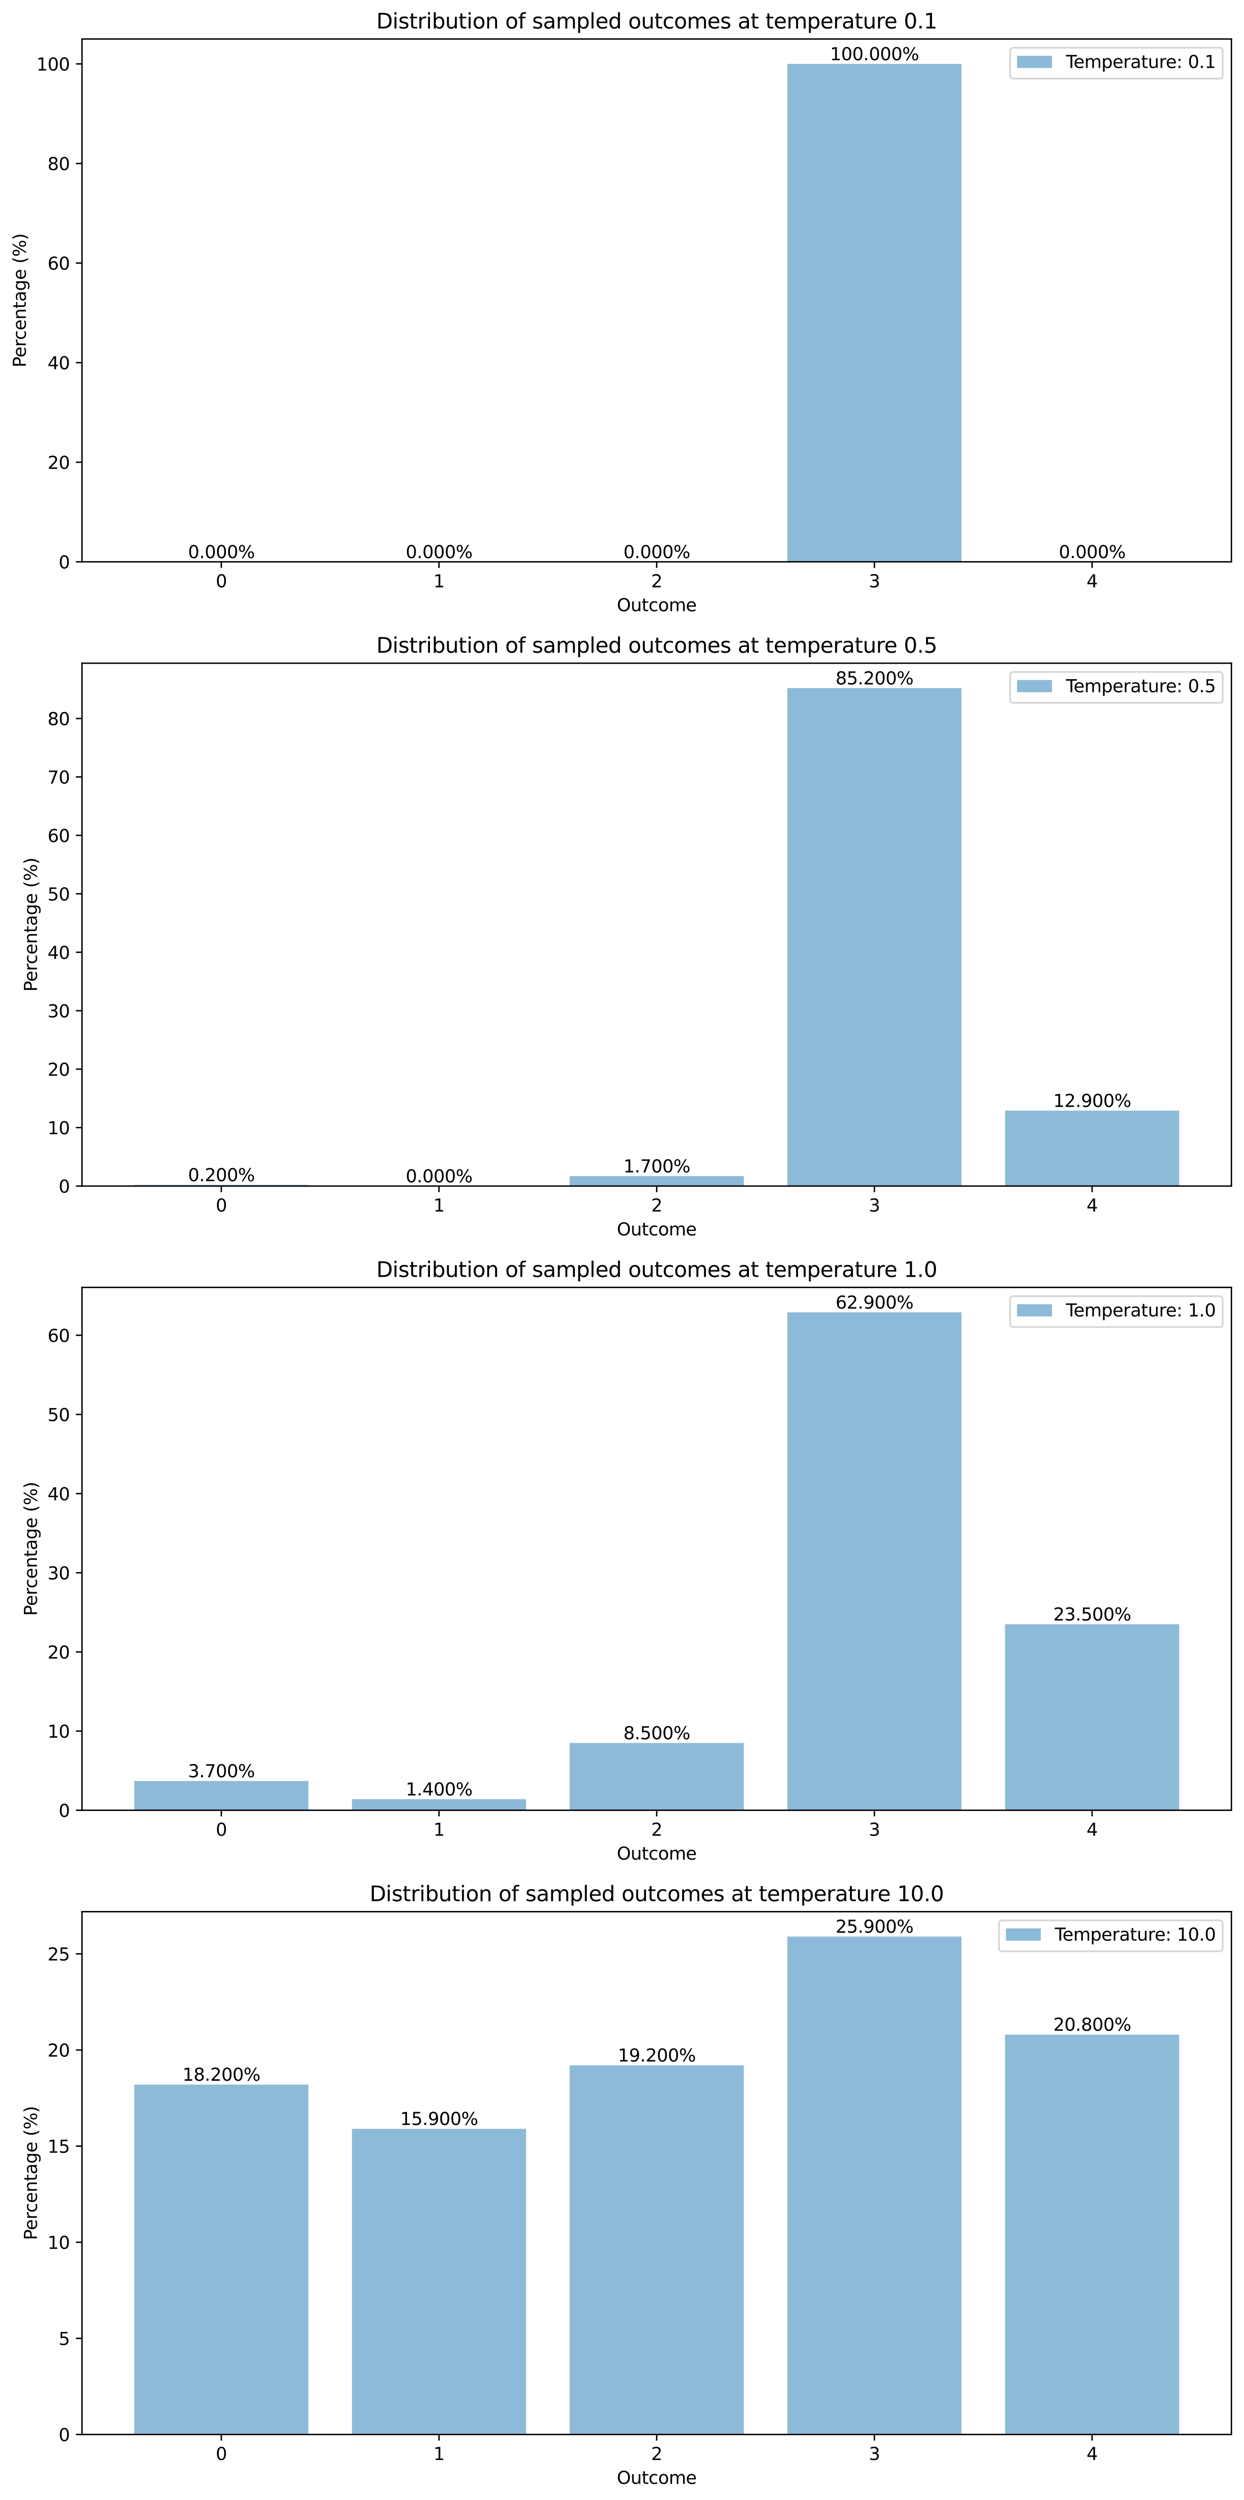 <?xml version="1.0" encoding="utf-8" standalone="no"?>
<!DOCTYPE svg PUBLIC "-//W3C//DTD SVG 1.1//EN"
  "http://www.w3.org/Graphics/SVG/1.1/DTD/svg11.dtd">
<svg xmlns:xlink="http://www.w3.org/1999/xlink" width="712.496pt" height="1431.034pt" viewBox="0 0 712.496 1431.034" xmlns="http://www.w3.org/2000/svg" version="1.1">
 <defs>
  <style type="text/css">*{stroke-linejoin: round; stroke-linecap: butt}</style>
 </defs>
 <g id="figure_1">
  <g id="patch_1">
   <path d="M 0 1431.034 
L 712.496 1431.034 
L 712.496 0 
L 0 0 
z
" style="fill: #ffffff"/>
  </g>
  <g id="axes_1">
   <g id="patch_2">
    <path d="M 46.966 321.578 
L 705.296 321.578 
L 705.296 22.318 
L 46.966 22.318 
z
" style="fill: #ffffff"/>
   </g>
   <g id="patch_3">
    <path d="M 76.89 321.578 
L 176.637 321.578 
L 176.637 321.578 
L 76.89 321.578 
z
" clip-path="url(#p383d8c4d2d)" style="fill: #1f77b4; opacity: 0.5"/>
   </g>
   <g id="patch_4">
    <path d="M 201.573 321.578 
L 301.32 321.578 
L 301.32 321.578 
L 201.573 321.578 
z
" clip-path="url(#p383d8c4d2d)" style="fill: #1f77b4; opacity: 0.5"/>
   </g>
   <g id="patch_5">
    <path d="M 326.257 321.578 
L 426.004 321.578 
L 426.004 321.578 
L 326.257 321.578 
z
" clip-path="url(#p383d8c4d2d)" style="fill: #1f77b4; opacity: 0.5"/>
   </g>
   <g id="patch_6">
    <path d="M 450.941 321.578 
L 550.688 321.578 
L 550.688 36.569 
L 450.941 36.569 
z
" clip-path="url(#p383d8c4d2d)" style="fill: #1f77b4; opacity: 0.5"/>
   </g>
   <g id="patch_7">
    <path d="M 575.625 321.578 
L 675.372 321.578 
L 675.372 321.578 
L 575.625 321.578 
z
" clip-path="url(#p383d8c4d2d)" style="fill: #1f77b4; opacity: 0.5"/>
   </g>
   <g id="matplotlib.axis_1">
    <g id="xtick_1">
     <g id="line2d_1">
      <defs>
       <path id="m7cb8dc0431" d="M 0 0 
L 0 3.5 
" style="stroke: #000000; stroke-width: 0.8"/>
      </defs>
      <g>
       <use xlink:href="#m7cb8dc0431" x="126.763" y="321.578" style="stroke: #000000; stroke-width: 0.8"/>
      </g>
     </g>
     <g id="text_1">
      <!-- 0 -->
      <g transform="translate(123.582 336.177) scale(0.1 -0.1)">
       <defs>
        <path id="DejaVuSans-30" d="M 2034 4250 
Q 1547 4250 1301 3770 
Q 1056 3291 1056 2328 
Q 1056 1369 1301 889 
Q 1547 409 2034 409 
Q 2525 409 2770 889 
Q 3016 1369 3016 2328 
Q 3016 3291 2770 3770 
Q 2525 4250 2034 4250 
z
M 2034 4750 
Q 2819 4750 3233 4129 
Q 3647 3509 3647 2328 
Q 3647 1150 3233 529 
Q 2819 -91 2034 -91 
Q 1250 -91 836 529 
Q 422 1150 422 2328 
Q 422 3509 836 4129 
Q 1250 4750 2034 4750 
z
" transform="scale(0.016)"/>
       </defs>
       <use xlink:href="#DejaVuSans-30"/>
      </g>
     </g>
    </g>
    <g id="xtick_2">
     <g id="line2d_2">
      <g>
       <use xlink:href="#m7cb8dc0431" x="251.447" y="321.578" style="stroke: #000000; stroke-width: 0.8"/>
      </g>
     </g>
     <g id="text_2">
      <!-- 1 -->
      <g transform="translate(248.266 336.177) scale(0.1 -0.1)">
       <defs>
        <path id="DejaVuSans-31" d="M 794 531 
L 1825 531 
L 1825 4091 
L 703 3866 
L 703 4441 
L 1819 4666 
L 2450 4666 
L 2450 531 
L 3481 531 
L 3481 0 
L 794 0 
L 794 531 
z
" transform="scale(0.016)"/>
       </defs>
       <use xlink:href="#DejaVuSans-31"/>
      </g>
     </g>
    </g>
    <g id="xtick_3">
     <g id="line2d_3">
      <g>
       <use xlink:href="#m7cb8dc0431" x="376.131" y="321.578" style="stroke: #000000; stroke-width: 0.8"/>
      </g>
     </g>
     <g id="text_3">
      <!-- 2 -->
      <g transform="translate(372.949 336.177) scale(0.1 -0.1)">
       <defs>
        <path id="DejaVuSans-32" d="M 1228 531 
L 3431 531 
L 3431 0 
L 469 0 
L 469 531 
Q 828 903 1448 1529 
Q 2069 2156 2228 2338 
Q 2531 2678 2651 2914 
Q 2772 3150 2772 3378 
Q 2772 3750 2511 3984 
Q 2250 4219 1831 4219 
Q 1534 4219 1204 4116 
Q 875 4013 500 3803 
L 500 4441 
Q 881 4594 1212 4672 
Q 1544 4750 1819 4750 
Q 2544 4750 2975 4387 
Q 3406 4025 3406 3419 
Q 3406 3131 3298 2873 
Q 3191 2616 2906 2266 
Q 2828 2175 2409 1742 
Q 1991 1309 1228 531 
z
" transform="scale(0.016)"/>
       </defs>
       <use xlink:href="#DejaVuSans-32"/>
      </g>
     </g>
    </g>
    <g id="xtick_4">
     <g id="line2d_4">
      <g>
       <use xlink:href="#m7cb8dc0431" x="500.814" y="321.578" style="stroke: #000000; stroke-width: 0.8"/>
      </g>
     </g>
     <g id="text_4">
      <!-- 3 -->
      <g transform="translate(497.633 336.177) scale(0.1 -0.1)">
       <defs>
        <path id="DejaVuSans-33" d="M 2597 2516 
Q 3050 2419 3304 2112 
Q 3559 1806 3559 1356 
Q 3559 666 3084 287 
Q 2609 -91 1734 -91 
Q 1441 -91 1130 -33 
Q 819 25 488 141 
L 488 750 
Q 750 597 1062 519 
Q 1375 441 1716 441 
Q 2309 441 2620 675 
Q 2931 909 2931 1356 
Q 2931 1769 2642 2001 
Q 2353 2234 1838 2234 
L 1294 2234 
L 1294 2753 
L 1863 2753 
Q 2328 2753 2575 2939 
Q 2822 3125 2822 3475 
Q 2822 3834 2567 4026 
Q 2313 4219 1838 4219 
Q 1578 4219 1281 4162 
Q 984 4106 628 3988 
L 628 4550 
Q 988 4650 1302 4700 
Q 1616 4750 1894 4750 
Q 2613 4750 3031 4423 
Q 3450 4097 3450 3541 
Q 3450 3153 3228 2886 
Q 3006 2619 2597 2516 
z
" transform="scale(0.016)"/>
       </defs>
       <use xlink:href="#DejaVuSans-33"/>
      </g>
     </g>
    </g>
    <g id="xtick_5">
     <g id="line2d_5">
      <g>
       <use xlink:href="#m7cb8dc0431" x="625.498" y="321.578" style="stroke: #000000; stroke-width: 0.8"/>
      </g>
     </g>
     <g id="text_5">
      <!-- 4 -->
      <g transform="translate(622.317 336.177) scale(0.1 -0.1)">
       <defs>
        <path id="DejaVuSans-34" d="M 2419 4116 
L 825 1625 
L 2419 1625 
L 2419 4116 
z
M 2253 4666 
L 3047 4666 
L 3047 1625 
L 3713 1625 
L 3713 1100 
L 3047 1100 
L 3047 0 
L 2419 0 
L 2419 1100 
L 313 1100 
L 313 1709 
L 2253 4666 
z
" transform="scale(0.016)"/>
       </defs>
       <use xlink:href="#DejaVuSans-34"/>
      </g>
     </g>
    </g>
    <g id="text_6">
     <!-- Outcome -->
     <g transform="translate(353.31 349.855) scale(0.1 -0.1)">
      <defs>
       <path id="DejaVuSans-4f" d="M 2522 4238 
Q 1834 4238 1429 3725 
Q 1025 3213 1025 2328 
Q 1025 1447 1429 934 
Q 1834 422 2522 422 
Q 3209 422 3611 934 
Q 4013 1447 4013 2328 
Q 4013 3213 3611 3725 
Q 3209 4238 2522 4238 
z
M 2522 4750 
Q 3503 4750 4090 4092 
Q 4678 3434 4678 2328 
Q 4678 1225 4090 567 
Q 3503 -91 2522 -91 
Q 1538 -91 948 565 
Q 359 1222 359 2328 
Q 359 3434 948 4092 
Q 1538 4750 2522 4750 
z
" transform="scale(0.016)"/>
       <path id="DejaVuSans-75" d="M 544 1381 
L 544 3500 
L 1119 3500 
L 1119 1403 
Q 1119 906 1312 657 
Q 1506 409 1894 409 
Q 2359 409 2629 706 
Q 2900 1003 2900 1516 
L 2900 3500 
L 3475 3500 
L 3475 0 
L 2900 0 
L 2900 538 
Q 2691 219 2414 64 
Q 2138 -91 1772 -91 
Q 1169 -91 856 284 
Q 544 659 544 1381 
z
M 1991 3584 
L 1991 3584 
z
" transform="scale(0.016)"/>
       <path id="DejaVuSans-74" d="M 1172 4494 
L 1172 3500 
L 2356 3500 
L 2356 3053 
L 1172 3053 
L 1172 1153 
Q 1172 725 1289 603 
Q 1406 481 1766 481 
L 2356 481 
L 2356 0 
L 1766 0 
Q 1100 0 847 248 
Q 594 497 594 1153 
L 594 3053 
L 172 3053 
L 172 3500 
L 594 3500 
L 594 4494 
L 1172 4494 
z
" transform="scale(0.016)"/>
       <path id="DejaVuSans-63" d="M 3122 3366 
L 3122 2828 
Q 2878 2963 2633 3030 
Q 2388 3097 2138 3097 
Q 1578 3097 1268 2742 
Q 959 2388 959 1747 
Q 959 1106 1268 751 
Q 1578 397 2138 397 
Q 2388 397 2633 464 
Q 2878 531 3122 666 
L 3122 134 
Q 2881 22 2623 -34 
Q 2366 -91 2075 -91 
Q 1284 -91 818 406 
Q 353 903 353 1747 
Q 353 2603 823 3093 
Q 1294 3584 2113 3584 
Q 2378 3584 2631 3529 
Q 2884 3475 3122 3366 
z
" transform="scale(0.016)"/>
       <path id="DejaVuSans-6f" d="M 1959 3097 
Q 1497 3097 1228 2736 
Q 959 2375 959 1747 
Q 959 1119 1226 758 
Q 1494 397 1959 397 
Q 2419 397 2687 759 
Q 2956 1122 2956 1747 
Q 2956 2369 2687 2733 
Q 2419 3097 1959 3097 
z
M 1959 3584 
Q 2709 3584 3137 3096 
Q 3566 2609 3566 1747 
Q 3566 888 3137 398 
Q 2709 -91 1959 -91 
Q 1206 -91 779 398 
Q 353 888 353 1747 
Q 353 2609 779 3096 
Q 1206 3584 1959 3584 
z
" transform="scale(0.016)"/>
       <path id="DejaVuSans-6d" d="M 3328 2828 
Q 3544 3216 3844 3400 
Q 4144 3584 4550 3584 
Q 5097 3584 5394 3201 
Q 5691 2819 5691 2113 
L 5691 0 
L 5113 0 
L 5113 2094 
Q 5113 2597 4934 2840 
Q 4756 3084 4391 3084 
Q 3944 3084 3684 2787 
Q 3425 2491 3425 1978 
L 3425 0 
L 2847 0 
L 2847 2094 
Q 2847 2600 2669 2842 
Q 2491 3084 2119 3084 
Q 1678 3084 1418 2786 
Q 1159 2488 1159 1978 
L 1159 0 
L 581 0 
L 581 3500 
L 1159 3500 
L 1159 2956 
Q 1356 3278 1631 3431 
Q 1906 3584 2284 3584 
Q 2666 3584 2933 3390 
Q 3200 3197 3328 2828 
z
" transform="scale(0.016)"/>
       <path id="DejaVuSans-65" d="M 3597 1894 
L 3597 1613 
L 953 1613 
Q 991 1019 1311 708 
Q 1631 397 2203 397 
Q 2534 397 2845 478 
Q 3156 559 3463 722 
L 3463 178 
Q 3153 47 2828 -22 
Q 2503 -91 2169 -91 
Q 1331 -91 842 396 
Q 353 884 353 1716 
Q 353 2575 817 3079 
Q 1281 3584 2069 3584 
Q 2775 3584 3186 3129 
Q 3597 2675 3597 1894 
z
M 3022 2063 
Q 3016 2534 2758 2815 
Q 2500 3097 2075 3097 
Q 1594 3097 1305 2825 
Q 1016 2553 972 2059 
L 3022 2063 
z
" transform="scale(0.016)"/>
      </defs>
      <use xlink:href="#DejaVuSans-4f"/>
      <use xlink:href="#DejaVuSans-75" x="78.711"/>
      <use xlink:href="#DejaVuSans-74" x="142.09"/>
      <use xlink:href="#DejaVuSans-63" x="181.299"/>
      <use xlink:href="#DejaVuSans-6f" x="236.279"/>
      <use xlink:href="#DejaVuSans-6d" x="297.461"/>
      <use xlink:href="#DejaVuSans-65" x="394.873"/>
     </g>
    </g>
   </g>
   <g id="matplotlib.axis_2">
    <g id="ytick_1">
     <g id="line2d_6">
      <defs>
       <path id="mcca5f24bf7" d="M 0 0 
L -3.5 0 
" style="stroke: #000000; stroke-width: 0.8"/>
      </defs>
      <g>
       <use xlink:href="#mcca5f24bf7" x="46.966" y="321.578" style="stroke: #000000; stroke-width: 0.8"/>
      </g>
     </g>
     <g id="text_7">
      <!-- 0 -->
      <g transform="translate(33.603 325.377) scale(0.1 -0.1)">
       <use xlink:href="#DejaVuSans-30"/>
      </g>
     </g>
    </g>
    <g id="ytick_2">
     <g id="line2d_7">
      <g>
       <use xlink:href="#mcca5f24bf7" x="46.966" y="264.576" style="stroke: #000000; stroke-width: 0.8"/>
      </g>
     </g>
     <g id="text_8">
      <!-- 20 -->
      <g transform="translate(27.241 268.375) scale(0.1 -0.1)">
       <use xlink:href="#DejaVuSans-32"/>
       <use xlink:href="#DejaVuSans-30" x="63.623"/>
      </g>
     </g>
    </g>
    <g id="ytick_3">
     <g id="line2d_8">
      <g>
       <use xlink:href="#mcca5f24bf7" x="46.966" y="207.574" style="stroke: #000000; stroke-width: 0.8"/>
      </g>
     </g>
     <g id="text_9">
      <!-- 40 -->
      <g transform="translate(27.241 211.374) scale(0.1 -0.1)">
       <use xlink:href="#DejaVuSans-34"/>
       <use xlink:href="#DejaVuSans-30" x="63.623"/>
      </g>
     </g>
    </g>
    <g id="ytick_4">
     <g id="line2d_9">
      <g>
       <use xlink:href="#mcca5f24bf7" x="46.966" y="150.572" style="stroke: #000000; stroke-width: 0.8"/>
      </g>
     </g>
     <g id="text_10">
      <!-- 60 -->
      <g transform="translate(27.241 154.372) scale(0.1 -0.1)">
       <defs>
        <path id="DejaVuSans-36" d="M 2113 2584 
Q 1688 2584 1439 2293 
Q 1191 2003 1191 1497 
Q 1191 994 1439 701 
Q 1688 409 2113 409 
Q 2538 409 2786 701 
Q 3034 994 3034 1497 
Q 3034 2003 2786 2293 
Q 2538 2584 2113 2584 
z
M 3366 4563 
L 3366 3988 
Q 3128 4100 2886 4159 
Q 2644 4219 2406 4219 
Q 1781 4219 1451 3797 
Q 1122 3375 1075 2522 
Q 1259 2794 1537 2939 
Q 1816 3084 2150 3084 
Q 2853 3084 3261 2657 
Q 3669 2231 3669 1497 
Q 3669 778 3244 343 
Q 2819 -91 2113 -91 
Q 1303 -91 875 529 
Q 447 1150 447 2328 
Q 447 3434 972 4092 
Q 1497 4750 2381 4750 
Q 2619 4750 2861 4703 
Q 3103 4656 3366 4563 
z
" transform="scale(0.016)"/>
       </defs>
       <use xlink:href="#DejaVuSans-36"/>
       <use xlink:href="#DejaVuSans-30" x="63.623"/>
      </g>
     </g>
    </g>
    <g id="ytick_5">
     <g id="line2d_10">
      <g>
       <use xlink:href="#mcca5f24bf7" x="46.966" y="93.571" style="stroke: #000000; stroke-width: 0.8"/>
      </g>
     </g>
     <g id="text_11">
      <!-- 80 -->
      <g transform="translate(27.241 97.37) scale(0.1 -0.1)">
       <defs>
        <path id="DejaVuSans-38" d="M 2034 2216 
Q 1584 2216 1326 1975 
Q 1069 1734 1069 1313 
Q 1069 891 1326 650 
Q 1584 409 2034 409 
Q 2484 409 2743 651 
Q 3003 894 3003 1313 
Q 3003 1734 2745 1975 
Q 2488 2216 2034 2216 
z
M 1403 2484 
Q 997 2584 770 2862 
Q 544 3141 544 3541 
Q 544 4100 942 4425 
Q 1341 4750 2034 4750 
Q 2731 4750 3128 4425 
Q 3525 4100 3525 3541 
Q 3525 3141 3298 2862 
Q 3072 2584 2669 2484 
Q 3125 2378 3379 2068 
Q 3634 1759 3634 1313 
Q 3634 634 3220 271 
Q 2806 -91 2034 -91 
Q 1263 -91 848 271 
Q 434 634 434 1313 
Q 434 1759 690 2068 
Q 947 2378 1403 2484 
z
M 1172 3481 
Q 1172 3119 1398 2916 
Q 1625 2713 2034 2713 
Q 2441 2713 2670 2916 
Q 2900 3119 2900 3481 
Q 2900 3844 2670 4047 
Q 2441 4250 2034 4250 
Q 1625 4250 1398 4047 
Q 1172 3844 1172 3481 
z
" transform="scale(0.016)"/>
       </defs>
       <use xlink:href="#DejaVuSans-38"/>
       <use xlink:href="#DejaVuSans-30" x="63.623"/>
      </g>
     </g>
    </g>
    <g id="ytick_6">
     <g id="line2d_11">
      <g>
       <use xlink:href="#mcca5f24bf7" x="46.966" y="36.569" style="stroke: #000000; stroke-width: 0.8"/>
      </g>
     </g>
     <g id="text_12">
      <!-- 100 -->
      <g transform="translate(20.878 40.368) scale(0.1 -0.1)">
       <use xlink:href="#DejaVuSans-31"/>
       <use xlink:href="#DejaVuSans-30" x="63.623"/>
       <use xlink:href="#DejaVuSans-30" x="127.246"/>
      </g>
     </g>
    </g>
    <g id="text_13">
     <!-- Percentage (%) -->
     <g transform="translate(14.798 210.312) rotate(-90) scale(0.1 -0.1)">
      <defs>
       <path id="DejaVuSans-50" d="M 1259 4147 
L 1259 2394 
L 2053 2394 
Q 2494 2394 2734 2622 
Q 2975 2850 2975 3272 
Q 2975 3691 2734 3919 
Q 2494 4147 2053 4147 
L 1259 4147 
z
M 628 4666 
L 2053 4666 
Q 2838 4666 3239 4311 
Q 3641 3956 3641 3272 
Q 3641 2581 3239 2228 
Q 2838 1875 2053 1875 
L 1259 1875 
L 1259 0 
L 628 0 
L 628 4666 
z
" transform="scale(0.016)"/>
       <path id="DejaVuSans-72" d="M 2631 2963 
Q 2534 3019 2420 3045 
Q 2306 3072 2169 3072 
Q 1681 3072 1420 2755 
Q 1159 2438 1159 1844 
L 1159 0 
L 581 0 
L 581 3500 
L 1159 3500 
L 1159 2956 
Q 1341 3275 1631 3429 
Q 1922 3584 2338 3584 
Q 2397 3584 2469 3576 
Q 2541 3569 2628 3553 
L 2631 2963 
z
" transform="scale(0.016)"/>
       <path id="DejaVuSans-6e" d="M 3513 2113 
L 3513 0 
L 2938 0 
L 2938 2094 
Q 2938 2591 2744 2837 
Q 2550 3084 2163 3084 
Q 1697 3084 1428 2787 
Q 1159 2491 1159 1978 
L 1159 0 
L 581 0 
L 581 3500 
L 1159 3500 
L 1159 2956 
Q 1366 3272 1645 3428 
Q 1925 3584 2291 3584 
Q 2894 3584 3203 3211 
Q 3513 2838 3513 2113 
z
" transform="scale(0.016)"/>
       <path id="DejaVuSans-61" d="M 2194 1759 
Q 1497 1759 1228 1600 
Q 959 1441 959 1056 
Q 959 750 1161 570 
Q 1363 391 1709 391 
Q 2188 391 2477 730 
Q 2766 1069 2766 1631 
L 2766 1759 
L 2194 1759 
z
M 3341 1997 
L 3341 0 
L 2766 0 
L 2766 531 
Q 2569 213 2275 61 
Q 1981 -91 1556 -91 
Q 1019 -91 701 211 
Q 384 513 384 1019 
Q 384 1609 779 1909 
Q 1175 2209 1959 2209 
L 2766 2209 
L 2766 2266 
Q 2766 2663 2505 2880 
Q 2244 3097 1772 3097 
Q 1472 3097 1187 3025 
Q 903 2953 641 2809 
L 641 3341 
Q 956 3463 1253 3523 
Q 1550 3584 1831 3584 
Q 2591 3584 2966 3190 
Q 3341 2797 3341 1997 
z
" transform="scale(0.016)"/>
       <path id="DejaVuSans-67" d="M 2906 1791 
Q 2906 2416 2648 2759 
Q 2391 3103 1925 3103 
Q 1463 3103 1205 2759 
Q 947 2416 947 1791 
Q 947 1169 1205 825 
Q 1463 481 1925 481 
Q 2391 481 2648 825 
Q 2906 1169 2906 1791 
z
M 3481 434 
Q 3481 -459 3084 -895 
Q 2688 -1331 1869 -1331 
Q 1566 -1331 1297 -1286 
Q 1028 -1241 775 -1147 
L 775 -588 
Q 1028 -725 1275 -790 
Q 1522 -856 1778 -856 
Q 2344 -856 2625 -561 
Q 2906 -266 2906 331 
L 2906 616 
Q 2728 306 2450 153 
Q 2172 0 1784 0 
Q 1141 0 747 490 
Q 353 981 353 1791 
Q 353 2603 747 3093 
Q 1141 3584 1784 3584 
Q 2172 3584 2450 3431 
Q 2728 3278 2906 2969 
L 2906 3500 
L 3481 3500 
L 3481 434 
z
" transform="scale(0.016)"/>
       <path id="DejaVuSans-20" transform="scale(0.016)"/>
       <path id="DejaVuSans-28" d="M 1984 4856 
Q 1566 4138 1362 3434 
Q 1159 2731 1159 2009 
Q 1159 1288 1364 580 
Q 1569 -128 1984 -844 
L 1484 -844 
Q 1016 -109 783 600 
Q 550 1309 550 2009 
Q 550 2706 781 3412 
Q 1013 4119 1484 4856 
L 1984 4856 
z
" transform="scale(0.016)"/>
       <path id="DejaVuSans-25" d="M 4653 2053 
Q 4381 2053 4226 1822 
Q 4072 1591 4072 1178 
Q 4072 772 4226 539 
Q 4381 306 4653 306 
Q 4919 306 5073 539 
Q 5228 772 5228 1178 
Q 5228 1588 5073 1820 
Q 4919 2053 4653 2053 
z
M 4653 2450 
Q 5147 2450 5437 2106 
Q 5728 1763 5728 1178 
Q 5728 594 5436 251 
Q 5144 -91 4653 -91 
Q 4153 -91 3862 251 
Q 3572 594 3572 1178 
Q 3572 1766 3864 2108 
Q 4156 2450 4653 2450 
z
M 1428 4353 
Q 1159 4353 1004 4120 
Q 850 3888 850 3481 
Q 850 3069 1003 2837 
Q 1156 2606 1428 2606 
Q 1700 2606 1854 2837 
Q 2009 3069 2009 3481 
Q 2009 3884 1853 4118 
Q 1697 4353 1428 4353 
z
M 4250 4750 
L 4750 4750 
L 1831 -91 
L 1331 -91 
L 4250 4750 
z
M 1428 4750 
Q 1922 4750 2215 4408 
Q 2509 4066 2509 3481 
Q 2509 2891 2217 2550 
Q 1925 2209 1428 2209 
Q 931 2209 642 2551 
Q 353 2894 353 3481 
Q 353 4063 643 4406 
Q 934 4750 1428 4750 
z
" transform="scale(0.016)"/>
       <path id="DejaVuSans-29" d="M 513 4856 
L 1013 4856 
Q 1481 4119 1714 3412 
Q 1947 2706 1947 2009 
Q 1947 1309 1714 600 
Q 1481 -109 1013 -844 
L 513 -844 
Q 928 -128 1133 580 
Q 1338 1288 1338 2009 
Q 1338 2731 1133 3434 
Q 928 4138 513 4856 
z
" transform="scale(0.016)"/>
      </defs>
      <use xlink:href="#DejaVuSans-50"/>
      <use xlink:href="#DejaVuSans-65" x="56.678"/>
      <use xlink:href="#DejaVuSans-72" x="118.201"/>
      <use xlink:href="#DejaVuSans-63" x="157.064"/>
      <use xlink:href="#DejaVuSans-65" x="212.045"/>
      <use xlink:href="#DejaVuSans-6e" x="273.568"/>
      <use xlink:href="#DejaVuSans-74" x="336.947"/>
      <use xlink:href="#DejaVuSans-61" x="376.156"/>
      <use xlink:href="#DejaVuSans-67" x="437.436"/>
      <use xlink:href="#DejaVuSans-65" x="500.912"/>
      <use xlink:href="#DejaVuSans-20" x="562.436"/>
      <use xlink:href="#DejaVuSans-28" x="594.223"/>
      <use xlink:href="#DejaVuSans-25" x="633.236"/>
      <use xlink:href="#DejaVuSans-29" x="728.256"/>
     </g>
    </g>
   </g>
   <g id="patch_8">
    <path d="M 46.966 321.578 
L 46.966 22.318 
" style="fill: none; stroke: #000000; stroke-width: 0.8; stroke-linejoin: miter; stroke-linecap: square"/>
   </g>
   <g id="patch_9">
    <path d="M 705.296 321.578 
L 705.296 22.318 
" style="fill: none; stroke: #000000; stroke-width: 0.8; stroke-linejoin: miter; stroke-linecap: square"/>
   </g>
   <g id="patch_10">
    <path d="M 46.966 321.578 
L 705.296 321.578 
" style="fill: none; stroke: #000000; stroke-width: 0.8; stroke-linejoin: miter; stroke-linecap: square"/>
   </g>
   <g id="patch_11">
    <path d="M 46.966 22.318 
L 705.296 22.318 
" style="fill: none; stroke: #000000; stroke-width: 0.8; stroke-linejoin: miter; stroke-linecap: square"/>
   </g>
   <g id="text_14">
    <!-- 0.000% -->
    <g transform="translate(107.698 319.47) scale(0.1 -0.1)">
     <defs>
      <path id="DejaVuSans-2e" d="M 684 794 
L 1344 794 
L 1344 0 
L 684 0 
L 684 794 
z
" transform="scale(0.016)"/>
     </defs>
     <use xlink:href="#DejaVuSans-30"/>
     <use xlink:href="#DejaVuSans-2e" x="63.623"/>
     <use xlink:href="#DejaVuSans-30" x="95.41"/>
     <use xlink:href="#DejaVuSans-30" x="159.033"/>
     <use xlink:href="#DejaVuSans-30" x="222.656"/>
     <use xlink:href="#DejaVuSans-25" x="286.279"/>
    </g>
   </g>
   <g id="text_15">
    <!-- 0.000% -->
    <g transform="translate(232.382 319.47) scale(0.1 -0.1)">
     <use xlink:href="#DejaVuSans-30"/>
     <use xlink:href="#DejaVuSans-2e" x="63.623"/>
     <use xlink:href="#DejaVuSans-30" x="95.41"/>
     <use xlink:href="#DejaVuSans-30" x="159.033"/>
     <use xlink:href="#DejaVuSans-30" x="222.656"/>
     <use xlink:href="#DejaVuSans-25" x="286.279"/>
    </g>
   </g>
   <g id="text_16">
    <!-- 0.000% -->
    <g transform="translate(357.066 319.47) scale(0.1 -0.1)">
     <use xlink:href="#DejaVuSans-30"/>
     <use xlink:href="#DejaVuSans-2e" x="63.623"/>
     <use xlink:href="#DejaVuSans-30" x="95.41"/>
     <use xlink:href="#DejaVuSans-30" x="159.033"/>
     <use xlink:href="#DejaVuSans-30" x="222.656"/>
     <use xlink:href="#DejaVuSans-25" x="286.279"/>
    </g>
   </g>
   <g id="text_17">
    <!-- 100.000% -->
    <g transform="translate(475.387 34.46) scale(0.1 -0.1)">
     <use xlink:href="#DejaVuSans-31"/>
     <use xlink:href="#DejaVuSans-30" x="63.623"/>
     <use xlink:href="#DejaVuSans-30" x="127.246"/>
     <use xlink:href="#DejaVuSans-2e" x="190.869"/>
     <use xlink:href="#DejaVuSans-30" x="222.656"/>
     <use xlink:href="#DejaVuSans-30" x="286.279"/>
     <use xlink:href="#DejaVuSans-30" x="349.902"/>
     <use xlink:href="#DejaVuSans-25" x="413.525"/>
    </g>
   </g>
   <g id="text_18">
    <!-- 0.000% -->
    <g transform="translate(606.433 319.47) scale(0.1 -0.1)">
     <use xlink:href="#DejaVuSans-30"/>
     <use xlink:href="#DejaVuSans-2e" x="63.623"/>
     <use xlink:href="#DejaVuSans-30" x="95.41"/>
     <use xlink:href="#DejaVuSans-30" x="159.033"/>
     <use xlink:href="#DejaVuSans-30" x="222.656"/>
     <use xlink:href="#DejaVuSans-25" x="286.279"/>
    </g>
   </g>
   <g id="text_19">
    <!-- Distribution of sampled outcomes at temperature 0.1 -->
    <g transform="translate(215.54 16.318) scale(0.12 -0.12)">
     <defs>
      <path id="DejaVuSans-44" d="M 1259 4147 
L 1259 519 
L 2022 519 
Q 2988 519 3436 956 
Q 3884 1394 3884 2338 
Q 3884 3275 3436 3711 
Q 2988 4147 2022 4147 
L 1259 4147 
z
M 628 4666 
L 1925 4666 
Q 3281 4666 3915 4102 
Q 4550 3538 4550 2338 
Q 4550 1131 3912 565 
Q 3275 0 1925 0 
L 628 0 
L 628 4666 
z
" transform="scale(0.016)"/>
      <path id="DejaVuSans-69" d="M 603 3500 
L 1178 3500 
L 1178 0 
L 603 0 
L 603 3500 
z
M 603 4863 
L 1178 4863 
L 1178 4134 
L 603 4134 
L 603 4863 
z
" transform="scale(0.016)"/>
      <path id="DejaVuSans-73" d="M 2834 3397 
L 2834 2853 
Q 2591 2978 2328 3040 
Q 2066 3103 1784 3103 
Q 1356 3103 1142 2972 
Q 928 2841 928 2578 
Q 928 2378 1081 2264 
Q 1234 2150 1697 2047 
L 1894 2003 
Q 2506 1872 2764 1633 
Q 3022 1394 3022 966 
Q 3022 478 2636 193 
Q 2250 -91 1575 -91 
Q 1294 -91 989 -36 
Q 684 19 347 128 
L 347 722 
Q 666 556 975 473 
Q 1284 391 1588 391 
Q 1994 391 2212 530 
Q 2431 669 2431 922 
Q 2431 1156 2273 1281 
Q 2116 1406 1581 1522 
L 1381 1569 
Q 847 1681 609 1914 
Q 372 2147 372 2553 
Q 372 3047 722 3315 
Q 1072 3584 1716 3584 
Q 2034 3584 2315 3537 
Q 2597 3491 2834 3397 
z
" transform="scale(0.016)"/>
      <path id="DejaVuSans-62" d="M 3116 1747 
Q 3116 2381 2855 2742 
Q 2594 3103 2138 3103 
Q 1681 3103 1420 2742 
Q 1159 2381 1159 1747 
Q 1159 1113 1420 752 
Q 1681 391 2138 391 
Q 2594 391 2855 752 
Q 3116 1113 3116 1747 
z
M 1159 2969 
Q 1341 3281 1617 3432 
Q 1894 3584 2278 3584 
Q 2916 3584 3314 3078 
Q 3713 2572 3713 1747 
Q 3713 922 3314 415 
Q 2916 -91 2278 -91 
Q 1894 -91 1617 61 
Q 1341 213 1159 525 
L 1159 0 
L 581 0 
L 581 4863 
L 1159 4863 
L 1159 2969 
z
" transform="scale(0.016)"/>
      <path id="DejaVuSans-66" d="M 2375 4863 
L 2375 4384 
L 1825 4384 
Q 1516 4384 1395 4259 
Q 1275 4134 1275 3809 
L 1275 3500 
L 2222 3500 
L 2222 3053 
L 1275 3053 
L 1275 0 
L 697 0 
L 697 3053 
L 147 3053 
L 147 3500 
L 697 3500 
L 697 3744 
Q 697 4328 969 4595 
Q 1241 4863 1831 4863 
L 2375 4863 
z
" transform="scale(0.016)"/>
      <path id="DejaVuSans-70" d="M 1159 525 
L 1159 -1331 
L 581 -1331 
L 581 3500 
L 1159 3500 
L 1159 2969 
Q 1341 3281 1617 3432 
Q 1894 3584 2278 3584 
Q 2916 3584 3314 3078 
Q 3713 2572 3713 1747 
Q 3713 922 3314 415 
Q 2916 -91 2278 -91 
Q 1894 -91 1617 61 
Q 1341 213 1159 525 
z
M 3116 1747 
Q 3116 2381 2855 2742 
Q 2594 3103 2138 3103 
Q 1681 3103 1420 2742 
Q 1159 2381 1159 1747 
Q 1159 1113 1420 752 
Q 1681 391 2138 391 
Q 2594 391 2855 752 
Q 3116 1113 3116 1747 
z
" transform="scale(0.016)"/>
      <path id="DejaVuSans-6c" d="M 603 4863 
L 1178 4863 
L 1178 0 
L 603 0 
L 603 4863 
z
" transform="scale(0.016)"/>
      <path id="DejaVuSans-64" d="M 2906 2969 
L 2906 4863 
L 3481 4863 
L 3481 0 
L 2906 0 
L 2906 525 
Q 2725 213 2448 61 
Q 2172 -91 1784 -91 
Q 1150 -91 751 415 
Q 353 922 353 1747 
Q 353 2572 751 3078 
Q 1150 3584 1784 3584 
Q 2172 3584 2448 3432 
Q 2725 3281 2906 2969 
z
M 947 1747 
Q 947 1113 1208 752 
Q 1469 391 1925 391 
Q 2381 391 2643 752 
Q 2906 1113 2906 1747 
Q 2906 2381 2643 2742 
Q 2381 3103 1925 3103 
Q 1469 3103 1208 2742 
Q 947 2381 947 1747 
z
" transform="scale(0.016)"/>
     </defs>
     <use xlink:href="#DejaVuSans-44"/>
     <use xlink:href="#DejaVuSans-69" x="77.002"/>
     <use xlink:href="#DejaVuSans-73" x="104.785"/>
     <use xlink:href="#DejaVuSans-74" x="156.885"/>
     <use xlink:href="#DejaVuSans-72" x="196.094"/>
     <use xlink:href="#DejaVuSans-69" x="237.207"/>
     <use xlink:href="#DejaVuSans-62" x="264.99"/>
     <use xlink:href="#DejaVuSans-75" x="328.467"/>
     <use xlink:href="#DejaVuSans-74" x="391.846"/>
     <use xlink:href="#DejaVuSans-69" x="431.055"/>
     <use xlink:href="#DejaVuSans-6f" x="458.838"/>
     <use xlink:href="#DejaVuSans-6e" x="520.02"/>
     <use xlink:href="#DejaVuSans-20" x="583.398"/>
     <use xlink:href="#DejaVuSans-6f" x="615.186"/>
     <use xlink:href="#DejaVuSans-66" x="676.367"/>
     <use xlink:href="#DejaVuSans-20" x="711.572"/>
     <use xlink:href="#DejaVuSans-73" x="743.359"/>
     <use xlink:href="#DejaVuSans-61" x="795.459"/>
     <use xlink:href="#DejaVuSans-6d" x="856.738"/>
     <use xlink:href="#DejaVuSans-70" x="954.15"/>
     <use xlink:href="#DejaVuSans-6c" x="1017.627"/>
     <use xlink:href="#DejaVuSans-65" x="1045.41"/>
     <use xlink:href="#DejaVuSans-64" x="1106.934"/>
     <use xlink:href="#DejaVuSans-20" x="1170.41"/>
     <use xlink:href="#DejaVuSans-6f" x="1202.197"/>
     <use xlink:href="#DejaVuSans-75" x="1263.379"/>
     <use xlink:href="#DejaVuSans-74" x="1326.758"/>
     <use xlink:href="#DejaVuSans-63" x="1365.967"/>
     <use xlink:href="#DejaVuSans-6f" x="1420.947"/>
     <use xlink:href="#DejaVuSans-6d" x="1482.129"/>
     <use xlink:href="#DejaVuSans-65" x="1579.541"/>
     <use xlink:href="#DejaVuSans-73" x="1641.064"/>
     <use xlink:href="#DejaVuSans-20" x="1693.164"/>
     <use xlink:href="#DejaVuSans-61" x="1724.951"/>
     <use xlink:href="#DejaVuSans-74" x="1786.23"/>
     <use xlink:href="#DejaVuSans-20" x="1825.439"/>
     <use xlink:href="#DejaVuSans-74" x="1857.227"/>
     <use xlink:href="#DejaVuSans-65" x="1896.436"/>
     <use xlink:href="#DejaVuSans-6d" x="1957.959"/>
     <use xlink:href="#DejaVuSans-70" x="2055.371"/>
     <use xlink:href="#DejaVuSans-65" x="2118.848"/>
     <use xlink:href="#DejaVuSans-72" x="2180.371"/>
     <use xlink:href="#DejaVuSans-61" x="2221.484"/>
     <use xlink:href="#DejaVuSans-74" x="2282.764"/>
     <use xlink:href="#DejaVuSans-75" x="2321.973"/>
     <use xlink:href="#DejaVuSans-72" x="2385.352"/>
     <use xlink:href="#DejaVuSans-65" x="2424.215"/>
     <use xlink:href="#DejaVuSans-20" x="2485.738"/>
     <use xlink:href="#DejaVuSans-30" x="2517.525"/>
     <use xlink:href="#DejaVuSans-2e" x="2581.148"/>
     <use xlink:href="#DejaVuSans-31" x="2612.936"/>
    </g>
   </g>
   <g id="legend_1">
    <g id="patch_12">
     <path d="M 580.507 44.996 
L 698.296 44.996 
Q 700.296 44.996 700.296 42.996 
L 700.296 29.318 
Q 700.296 27.318 698.296 27.318 
L 580.507 27.318 
Q 578.507 27.318 578.507 29.318 
L 578.507 42.996 
Q 578.507 44.996 580.507 44.996 
z
" style="fill: #ffffff; opacity: 0.8; stroke: #cccccc; stroke-linejoin: miter"/>
    </g>
    <g id="patch_13">
     <path d="M 582.507 38.917 
L 602.507 38.917 
L 602.507 31.917 
L 582.507 31.917 
z
" style="fill: #1f77b4; opacity: 0.5"/>
    </g>
    <g id="text_20">
     <!-- Temperature: 0.1 -->
     <g transform="translate(610.507 38.917) scale(0.1 -0.1)">
      <defs>
       <path id="DejaVuSans-54" d="M -19 4666 
L 3928 4666 
L 3928 4134 
L 2272 4134 
L 2272 0 
L 1638 0 
L 1638 4134 
L -19 4134 
L -19 4666 
z
" transform="scale(0.016)"/>
       <path id="DejaVuSans-3a" d="M 750 794 
L 1409 794 
L 1409 0 
L 750 0 
L 750 794 
z
M 750 3309 
L 1409 3309 
L 1409 2516 
L 750 2516 
L 750 3309 
z
" transform="scale(0.016)"/>
      </defs>
      <use xlink:href="#DejaVuSans-54"/>
      <use xlink:href="#DejaVuSans-65" x="44.084"/>
      <use xlink:href="#DejaVuSans-6d" x="105.607"/>
      <use xlink:href="#DejaVuSans-70" x="203.02"/>
      <use xlink:href="#DejaVuSans-65" x="266.496"/>
      <use xlink:href="#DejaVuSans-72" x="328.02"/>
      <use xlink:href="#DejaVuSans-61" x="369.133"/>
      <use xlink:href="#DejaVuSans-74" x="430.412"/>
      <use xlink:href="#DejaVuSans-75" x="469.621"/>
      <use xlink:href="#DejaVuSans-72" x="533"/>
      <use xlink:href="#DejaVuSans-65" x="571.863"/>
      <use xlink:href="#DejaVuSans-3a" x="633.387"/>
      <use xlink:href="#DejaVuSans-20" x="667.078"/>
      <use xlink:href="#DejaVuSans-30" x="698.865"/>
      <use xlink:href="#DejaVuSans-2e" x="762.488"/>
      <use xlink:href="#DejaVuSans-31" x="794.275"/>
     </g>
    </g>
   </g>
  </g>
  <g id="axes_2">
   <g id="patch_14">
    <path d="M 46.966 678.878 
L 705.296 678.878 
L 705.296 379.618 
L 46.966 379.618 
z
" style="fill: #ffffff"/>
   </g>
   <g id="patch_15">
    <path d="M 76.89 678.878 
L 176.637 678.878 
L 176.637 678.209 
L 76.89 678.209 
z
" clip-path="url(#p51e1e7e143)" style="fill: #1f77b4; opacity: 0.5"/>
   </g>
   <g id="patch_16">
    <path d="M 201.573 678.878 
L 301.32 678.878 
L 301.32 678.878 
L 201.573 678.878 
z
" clip-path="url(#p51e1e7e143)" style="fill: #1f77b4; opacity: 0.5"/>
   </g>
   <g id="patch_17">
    <path d="M 326.257 678.878 
L 426.004 678.878 
L 426.004 673.191 
L 326.257 673.191 
z
" clip-path="url(#p51e1e7e143)" style="fill: #1f77b4; opacity: 0.5"/>
   </g>
   <g id="patch_18">
    <path d="M 450.941 678.878 
L 550.688 678.878 
L 550.688 393.869 
L 450.941 393.869 
z
" clip-path="url(#p51e1e7e143)" style="fill: #1f77b4; opacity: 0.5"/>
   </g>
   <g id="patch_19">
    <path d="M 575.625 678.878 
L 675.372 678.878 
L 675.372 635.725 
L 575.625 635.725 
z
" clip-path="url(#p51e1e7e143)" style="fill: #1f77b4; opacity: 0.5"/>
   </g>
   <g id="matplotlib.axis_3">
    <g id="xtick_6">
     <g id="line2d_12">
      <g>
       <use xlink:href="#m7cb8dc0431" x="126.763" y="678.878" style="stroke: #000000; stroke-width: 0.8"/>
      </g>
     </g>
     <g id="text_21">
      <!-- 0 -->
      <g transform="translate(123.582 693.477) scale(0.1 -0.1)">
       <use xlink:href="#DejaVuSans-30"/>
      </g>
     </g>
    </g>
    <g id="xtick_7">
     <g id="line2d_13">
      <g>
       <use xlink:href="#m7cb8dc0431" x="251.447" y="678.878" style="stroke: #000000; stroke-width: 0.8"/>
      </g>
     </g>
     <g id="text_22">
      <!-- 1 -->
      <g transform="translate(248.266 693.477) scale(0.1 -0.1)">
       <use xlink:href="#DejaVuSans-31"/>
      </g>
     </g>
    </g>
    <g id="xtick_8">
     <g id="line2d_14">
      <g>
       <use xlink:href="#m7cb8dc0431" x="376.131" y="678.878" style="stroke: #000000; stroke-width: 0.8"/>
      </g>
     </g>
     <g id="text_23">
      <!-- 2 -->
      <g transform="translate(372.949 693.477) scale(0.1 -0.1)">
       <use xlink:href="#DejaVuSans-32"/>
      </g>
     </g>
    </g>
    <g id="xtick_9">
     <g id="line2d_15">
      <g>
       <use xlink:href="#m7cb8dc0431" x="500.814" y="678.878" style="stroke: #000000; stroke-width: 0.8"/>
      </g>
     </g>
     <g id="text_24">
      <!-- 3 -->
      <g transform="translate(497.633 693.477) scale(0.1 -0.1)">
       <use xlink:href="#DejaVuSans-33"/>
      </g>
     </g>
    </g>
    <g id="xtick_10">
     <g id="line2d_16">
      <g>
       <use xlink:href="#m7cb8dc0431" x="625.498" y="678.878" style="stroke: #000000; stroke-width: 0.8"/>
      </g>
     </g>
     <g id="text_25">
      <!-- 4 -->
      <g transform="translate(622.317 693.477) scale(0.1 -0.1)">
       <use xlink:href="#DejaVuSans-34"/>
      </g>
     </g>
    </g>
    <g id="text_26">
     <!-- Outcome -->
     <g transform="translate(353.31 707.155) scale(0.1 -0.1)">
      <use xlink:href="#DejaVuSans-4f"/>
      <use xlink:href="#DejaVuSans-75" x="78.711"/>
      <use xlink:href="#DejaVuSans-74" x="142.09"/>
      <use xlink:href="#DejaVuSans-63" x="181.299"/>
      <use xlink:href="#DejaVuSans-6f" x="236.279"/>
      <use xlink:href="#DejaVuSans-6d" x="297.461"/>
      <use xlink:href="#DejaVuSans-65" x="394.873"/>
     </g>
    </g>
   </g>
   <g id="matplotlib.axis_4">
    <g id="ytick_7">
     <g id="line2d_17">
      <g>
       <use xlink:href="#mcca5f24bf7" x="46.966" y="678.878" style="stroke: #000000; stroke-width: 0.8"/>
      </g>
     </g>
     <g id="text_27">
      <!-- 0 -->
      <g transform="translate(33.603 682.677) scale(0.1 -0.1)">
       <use xlink:href="#DejaVuSans-30"/>
      </g>
     </g>
    </g>
    <g id="ytick_8">
     <g id="line2d_18">
      <g>
       <use xlink:href="#mcca5f24bf7" x="46.966" y="645.426" style="stroke: #000000; stroke-width: 0.8"/>
      </g>
     </g>
     <g id="text_28">
      <!-- 10 -->
      <g transform="translate(27.241 649.226) scale(0.1 -0.1)">
       <use xlink:href="#DejaVuSans-31"/>
       <use xlink:href="#DejaVuSans-30" x="63.623"/>
      </g>
     </g>
    </g>
    <g id="ytick_9">
     <g id="line2d_19">
      <g>
       <use xlink:href="#mcca5f24bf7" x="46.966" y="611.974" style="stroke: #000000; stroke-width: 0.8"/>
      </g>
     </g>
     <g id="text_29">
      <!-- 20 -->
      <g transform="translate(27.241 615.774) scale(0.1 -0.1)">
       <use xlink:href="#DejaVuSans-32"/>
       <use xlink:href="#DejaVuSans-30" x="63.623"/>
      </g>
     </g>
    </g>
    <g id="ytick_10">
     <g id="line2d_20">
      <g>
       <use xlink:href="#mcca5f24bf7" x="46.966" y="578.523" style="stroke: #000000; stroke-width: 0.8"/>
      </g>
     </g>
     <g id="text_30">
      <!-- 30 -->
      <g transform="translate(27.241 582.322) scale(0.1 -0.1)">
       <use xlink:href="#DejaVuSans-33"/>
       <use xlink:href="#DejaVuSans-30" x="63.623"/>
      </g>
     </g>
    </g>
    <g id="ytick_11">
     <g id="line2d_21">
      <g>
       <use xlink:href="#mcca5f24bf7" x="46.966" y="545.071" style="stroke: #000000; stroke-width: 0.8"/>
      </g>
     </g>
     <g id="text_31">
      <!-- 40 -->
      <g transform="translate(27.241 548.87) scale(0.1 -0.1)">
       <use xlink:href="#DejaVuSans-34"/>
       <use xlink:href="#DejaVuSans-30" x="63.623"/>
      </g>
     </g>
    </g>
    <g id="ytick_12">
     <g id="line2d_22">
      <g>
       <use xlink:href="#mcca5f24bf7" x="46.966" y="511.619" style="stroke: #000000; stroke-width: 0.8"/>
      </g>
     </g>
     <g id="text_32">
      <!-- 50 -->
      <g transform="translate(27.241 515.418) scale(0.1 -0.1)">
       <defs>
        <path id="DejaVuSans-35" d="M 691 4666 
L 3169 4666 
L 3169 4134 
L 1269 4134 
L 1269 2991 
Q 1406 3038 1543 3061 
Q 1681 3084 1819 3084 
Q 2600 3084 3056 2656 
Q 3513 2228 3513 1497 
Q 3513 744 3044 326 
Q 2575 -91 1722 -91 
Q 1428 -91 1123 -41 
Q 819 9 494 109 
L 494 744 
Q 775 591 1075 516 
Q 1375 441 1709 441 
Q 2250 441 2565 725 
Q 2881 1009 2881 1497 
Q 2881 1984 2565 2268 
Q 2250 2553 1709 2553 
Q 1456 2553 1204 2497 
Q 953 2441 691 2322 
L 691 4666 
z
" transform="scale(0.016)"/>
       </defs>
       <use xlink:href="#DejaVuSans-35"/>
       <use xlink:href="#DejaVuSans-30" x="63.623"/>
      </g>
     </g>
    </g>
    <g id="ytick_13">
     <g id="line2d_23">
      <g>
       <use xlink:href="#mcca5f24bf7" x="46.966" y="478.167" style="stroke: #000000; stroke-width: 0.8"/>
      </g>
     </g>
     <g id="text_33">
      <!-- 60 -->
      <g transform="translate(27.241 481.966) scale(0.1 -0.1)">
       <use xlink:href="#DejaVuSans-36"/>
       <use xlink:href="#DejaVuSans-30" x="63.623"/>
      </g>
     </g>
    </g>
    <g id="ytick_14">
     <g id="line2d_24">
      <g>
       <use xlink:href="#mcca5f24bf7" x="46.966" y="444.715" style="stroke: #000000; stroke-width: 0.8"/>
      </g>
     </g>
     <g id="text_34">
      <!-- 70 -->
      <g transform="translate(27.241 448.515) scale(0.1 -0.1)">
       <defs>
        <path id="DejaVuSans-37" d="M 525 4666 
L 3525 4666 
L 3525 4397 
L 1831 0 
L 1172 0 
L 2766 4134 
L 525 4134 
L 525 4666 
z
" transform="scale(0.016)"/>
       </defs>
       <use xlink:href="#DejaVuSans-37"/>
       <use xlink:href="#DejaVuSans-30" x="63.623"/>
      </g>
     </g>
    </g>
    <g id="ytick_15">
     <g id="line2d_25">
      <g>
       <use xlink:href="#mcca5f24bf7" x="46.966" y="411.264" style="stroke: #000000; stroke-width: 0.8"/>
      </g>
     </g>
     <g id="text_35">
      <!-- 80 -->
      <g transform="translate(27.241 415.063) scale(0.1 -0.1)">
       <use xlink:href="#DejaVuSans-38"/>
       <use xlink:href="#DejaVuSans-30" x="63.623"/>
      </g>
     </g>
    </g>
    <g id="text_36">
     <!-- Percentage (%) -->
     <g transform="translate(21.161 567.612) rotate(-90) scale(0.1 -0.1)">
      <use xlink:href="#DejaVuSans-50"/>
      <use xlink:href="#DejaVuSans-65" x="56.678"/>
      <use xlink:href="#DejaVuSans-72" x="118.201"/>
      <use xlink:href="#DejaVuSans-63" x="157.064"/>
      <use xlink:href="#DejaVuSans-65" x="212.045"/>
      <use xlink:href="#DejaVuSans-6e" x="273.568"/>
      <use xlink:href="#DejaVuSans-74" x="336.947"/>
      <use xlink:href="#DejaVuSans-61" x="376.156"/>
      <use xlink:href="#DejaVuSans-67" x="437.436"/>
      <use xlink:href="#DejaVuSans-65" x="500.912"/>
      <use xlink:href="#DejaVuSans-20" x="562.436"/>
      <use xlink:href="#DejaVuSans-28" x="594.223"/>
      <use xlink:href="#DejaVuSans-25" x="633.236"/>
      <use xlink:href="#DejaVuSans-29" x="728.256"/>
     </g>
    </g>
   </g>
   <g id="patch_20">
    <path d="M 46.966 678.878 
L 46.966 379.618 
" style="fill: none; stroke: #000000; stroke-width: 0.8; stroke-linejoin: miter; stroke-linecap: square"/>
   </g>
   <g id="patch_21">
    <path d="M 705.296 678.878 
L 705.296 379.618 
" style="fill: none; stroke: #000000; stroke-width: 0.8; stroke-linejoin: miter; stroke-linecap: square"/>
   </g>
   <g id="patch_22">
    <path d="M 46.966 678.878 
L 705.296 678.878 
" style="fill: none; stroke: #000000; stroke-width: 0.8; stroke-linejoin: miter; stroke-linecap: square"/>
   </g>
   <g id="patch_23">
    <path d="M 46.966 379.618 
L 705.296 379.618 
" style="fill: none; stroke: #000000; stroke-width: 0.8; stroke-linejoin: miter; stroke-linecap: square"/>
   </g>
   <g id="text_37">
    <!-- 0.200% -->
    <g transform="translate(107.698 676.096) scale(0.1 -0.1)">
     <use xlink:href="#DejaVuSans-30"/>
     <use xlink:href="#DejaVuSans-2e" x="63.623"/>
     <use xlink:href="#DejaVuSans-32" x="95.41"/>
     <use xlink:href="#DejaVuSans-30" x="159.033"/>
     <use xlink:href="#DejaVuSans-30" x="222.656"/>
     <use xlink:href="#DejaVuSans-25" x="286.279"/>
    </g>
   </g>
   <g id="text_38">
    <!-- 0.000% -->
    <g transform="translate(232.382 676.765) scale(0.1 -0.1)">
     <use xlink:href="#DejaVuSans-30"/>
     <use xlink:href="#DejaVuSans-2e" x="63.623"/>
     <use xlink:href="#DejaVuSans-30" x="95.41"/>
     <use xlink:href="#DejaVuSans-30" x="159.033"/>
     <use xlink:href="#DejaVuSans-30" x="222.656"/>
     <use xlink:href="#DejaVuSans-25" x="286.279"/>
    </g>
   </g>
   <g id="text_39">
    <!-- 1.700% -->
    <g transform="translate(357.066 671.078) scale(0.1 -0.1)">
     <use xlink:href="#DejaVuSans-31"/>
     <use xlink:href="#DejaVuSans-2e" x="63.623"/>
     <use xlink:href="#DejaVuSans-37" x="95.41"/>
     <use xlink:href="#DejaVuSans-30" x="159.033"/>
     <use xlink:href="#DejaVuSans-30" x="222.656"/>
     <use xlink:href="#DejaVuSans-25" x="286.279"/>
    </g>
   </g>
   <g id="text_40">
    <!-- 85.200% -->
    <g transform="translate(478.568 391.755) scale(0.1 -0.1)">
     <use xlink:href="#DejaVuSans-38"/>
     <use xlink:href="#DejaVuSans-35" x="63.623"/>
     <use xlink:href="#DejaVuSans-2e" x="127.246"/>
     <use xlink:href="#DejaVuSans-32" x="159.033"/>
     <use xlink:href="#DejaVuSans-30" x="222.656"/>
     <use xlink:href="#DejaVuSans-30" x="286.279"/>
     <use xlink:href="#DejaVuSans-25" x="349.902"/>
    </g>
   </g>
   <g id="text_41">
    <!-- 12.900% -->
    <g transform="translate(603.252 633.612) scale(0.1 -0.1)">
     <defs>
      <path id="DejaVuSans-39" d="M 703 97 
L 703 672 
Q 941 559 1184 500 
Q 1428 441 1663 441 
Q 2288 441 2617 861 
Q 2947 1281 2994 2138 
Q 2813 1869 2534 1725 
Q 2256 1581 1919 1581 
Q 1219 1581 811 2004 
Q 403 2428 403 3163 
Q 403 3881 828 4315 
Q 1253 4750 1959 4750 
Q 2769 4750 3195 4129 
Q 3622 3509 3622 2328 
Q 3622 1225 3098 567 
Q 2575 -91 1691 -91 
Q 1453 -91 1209 -44 
Q 966 3 703 97 
z
M 1959 2075 
Q 2384 2075 2632 2365 
Q 2881 2656 2881 3163 
Q 2881 3666 2632 3958 
Q 2384 4250 1959 4250 
Q 1534 4250 1286 3958 
Q 1038 3666 1038 3163 
Q 1038 2656 1286 2365 
Q 1534 2075 1959 2075 
z
" transform="scale(0.016)"/>
     </defs>
     <use xlink:href="#DejaVuSans-31"/>
     <use xlink:href="#DejaVuSans-32" x="63.623"/>
     <use xlink:href="#DejaVuSans-2e" x="127.246"/>
     <use xlink:href="#DejaVuSans-39" x="159.033"/>
     <use xlink:href="#DejaVuSans-30" x="222.656"/>
     <use xlink:href="#DejaVuSans-30" x="286.279"/>
     <use xlink:href="#DejaVuSans-25" x="349.902"/>
    </g>
   </g>
   <g id="text_42">
    <!-- Distribution of sampled outcomes at temperature 0.5 -->
    <g transform="translate(215.54 373.618) scale(0.12 -0.12)">
     <use xlink:href="#DejaVuSans-44"/>
     <use xlink:href="#DejaVuSans-69" x="77.002"/>
     <use xlink:href="#DejaVuSans-73" x="104.785"/>
     <use xlink:href="#DejaVuSans-74" x="156.885"/>
     <use xlink:href="#DejaVuSans-72" x="196.094"/>
     <use xlink:href="#DejaVuSans-69" x="237.207"/>
     <use xlink:href="#DejaVuSans-62" x="264.99"/>
     <use xlink:href="#DejaVuSans-75" x="328.467"/>
     <use xlink:href="#DejaVuSans-74" x="391.846"/>
     <use xlink:href="#DejaVuSans-69" x="431.055"/>
     <use xlink:href="#DejaVuSans-6f" x="458.838"/>
     <use xlink:href="#DejaVuSans-6e" x="520.02"/>
     <use xlink:href="#DejaVuSans-20" x="583.398"/>
     <use xlink:href="#DejaVuSans-6f" x="615.186"/>
     <use xlink:href="#DejaVuSans-66" x="676.367"/>
     <use xlink:href="#DejaVuSans-20" x="711.572"/>
     <use xlink:href="#DejaVuSans-73" x="743.359"/>
     <use xlink:href="#DejaVuSans-61" x="795.459"/>
     <use xlink:href="#DejaVuSans-6d" x="856.738"/>
     <use xlink:href="#DejaVuSans-70" x="954.15"/>
     <use xlink:href="#DejaVuSans-6c" x="1017.627"/>
     <use xlink:href="#DejaVuSans-65" x="1045.41"/>
     <use xlink:href="#DejaVuSans-64" x="1106.934"/>
     <use xlink:href="#DejaVuSans-20" x="1170.41"/>
     <use xlink:href="#DejaVuSans-6f" x="1202.197"/>
     <use xlink:href="#DejaVuSans-75" x="1263.379"/>
     <use xlink:href="#DejaVuSans-74" x="1326.758"/>
     <use xlink:href="#DejaVuSans-63" x="1365.967"/>
     <use xlink:href="#DejaVuSans-6f" x="1420.947"/>
     <use xlink:href="#DejaVuSans-6d" x="1482.129"/>
     <use xlink:href="#DejaVuSans-65" x="1579.541"/>
     <use xlink:href="#DejaVuSans-73" x="1641.064"/>
     <use xlink:href="#DejaVuSans-20" x="1693.164"/>
     <use xlink:href="#DejaVuSans-61" x="1724.951"/>
     <use xlink:href="#DejaVuSans-74" x="1786.23"/>
     <use xlink:href="#DejaVuSans-20" x="1825.439"/>
     <use xlink:href="#DejaVuSans-74" x="1857.227"/>
     <use xlink:href="#DejaVuSans-65" x="1896.436"/>
     <use xlink:href="#DejaVuSans-6d" x="1957.959"/>
     <use xlink:href="#DejaVuSans-70" x="2055.371"/>
     <use xlink:href="#DejaVuSans-65" x="2118.848"/>
     <use xlink:href="#DejaVuSans-72" x="2180.371"/>
     <use xlink:href="#DejaVuSans-61" x="2221.484"/>
     <use xlink:href="#DejaVuSans-74" x="2282.764"/>
     <use xlink:href="#DejaVuSans-75" x="2321.973"/>
     <use xlink:href="#DejaVuSans-72" x="2385.352"/>
     <use xlink:href="#DejaVuSans-65" x="2424.215"/>
     <use xlink:href="#DejaVuSans-20" x="2485.738"/>
     <use xlink:href="#DejaVuSans-30" x="2517.525"/>
     <use xlink:href="#DejaVuSans-2e" x="2581.148"/>
     <use xlink:href="#DejaVuSans-35" x="2612.936"/>
    </g>
   </g>
   <g id="legend_2">
    <g id="patch_24">
     <path d="M 580.507 402.296 
L 698.296 402.296 
Q 700.296 402.296 700.296 400.296 
L 700.296 386.618 
Q 700.296 384.618 698.296 384.618 
L 580.507 384.618 
Q 578.507 384.618 578.507 386.618 
L 578.507 400.296 
Q 578.507 402.296 580.507 402.296 
z
" style="fill: #ffffff; opacity: 0.8; stroke: #cccccc; stroke-linejoin: miter"/>
    </g>
    <g id="patch_25">
     <path d="M 582.507 396.217 
L 602.507 396.217 
L 602.507 389.217 
L 582.507 389.217 
z
" style="fill: #1f77b4; opacity: 0.5"/>
    </g>
    <g id="text_43">
     <!-- Temperature: 0.5 -->
     <g transform="translate(610.507 396.217) scale(0.1 -0.1)">
      <use xlink:href="#DejaVuSans-54"/>
      <use xlink:href="#DejaVuSans-65" x="44.084"/>
      <use xlink:href="#DejaVuSans-6d" x="105.607"/>
      <use xlink:href="#DejaVuSans-70" x="203.02"/>
      <use xlink:href="#DejaVuSans-65" x="266.496"/>
      <use xlink:href="#DejaVuSans-72" x="328.02"/>
      <use xlink:href="#DejaVuSans-61" x="369.133"/>
      <use xlink:href="#DejaVuSans-74" x="430.412"/>
      <use xlink:href="#DejaVuSans-75" x="469.621"/>
      <use xlink:href="#DejaVuSans-72" x="533"/>
      <use xlink:href="#DejaVuSans-65" x="571.863"/>
      <use xlink:href="#DejaVuSans-3a" x="633.387"/>
      <use xlink:href="#DejaVuSans-20" x="667.078"/>
      <use xlink:href="#DejaVuSans-30" x="698.865"/>
      <use xlink:href="#DejaVuSans-2e" x="762.488"/>
      <use xlink:href="#DejaVuSans-35" x="794.275"/>
     </g>
    </g>
   </g>
  </g>
  <g id="axes_3">
   <g id="patch_26">
    <path d="M 46.966 1036.178 
L 705.296 1036.178 
L 705.296 736.918 
L 46.966 736.918 
z
" style="fill: #ffffff"/>
   </g>
   <g id="patch_27">
    <path d="M 76.89 1036.178 
L 176.637 1036.178 
L 176.637 1019.413 
L 76.89 1019.413 
z
" clip-path="url(#pbcdb6dea0f)" style="fill: #1f77b4; opacity: 0.5"/>
   </g>
   <g id="patch_28">
    <path d="M 201.573 1036.178 
L 301.32 1036.178 
L 301.32 1029.835 
L 201.573 1029.835 
z
" clip-path="url(#pbcdb6dea0f)" style="fill: #1f77b4; opacity: 0.5"/>
   </g>
   <g id="patch_29">
    <path d="M 326.257 1036.178 
L 426.004 1036.178 
L 426.004 997.663 
L 326.257 997.663 
z
" clip-path="url(#pbcdb6dea0f)" style="fill: #1f77b4; opacity: 0.5"/>
   </g>
   <g id="patch_30">
    <path d="M 450.941 1036.178 
L 550.688 1036.178 
L 550.688 751.169 
L 450.941 751.169 
z
" clip-path="url(#pbcdb6dea0f)" style="fill: #1f77b4; opacity: 0.5"/>
   </g>
   <g id="patch_31">
    <path d="M 575.625 1036.178 
L 675.372 1036.178 
L 675.372 929.696 
L 575.625 929.696 
z
" clip-path="url(#pbcdb6dea0f)" style="fill: #1f77b4; opacity: 0.5"/>
   </g>
   <g id="matplotlib.axis_5">
    <g id="xtick_11">
     <g id="line2d_26">
      <g>
       <use xlink:href="#m7cb8dc0431" x="126.763" y="1036.178" style="stroke: #000000; stroke-width: 0.8"/>
      </g>
     </g>
     <g id="text_44">
      <!-- 0 -->
      <g transform="translate(123.582 1050.777) scale(0.1 -0.1)">
       <use xlink:href="#DejaVuSans-30"/>
      </g>
     </g>
    </g>
    <g id="xtick_12">
     <g id="line2d_27">
      <g>
       <use xlink:href="#m7cb8dc0431" x="251.447" y="1036.178" style="stroke: #000000; stroke-width: 0.8"/>
      </g>
     </g>
     <g id="text_45">
      <!-- 1 -->
      <g transform="translate(248.266 1050.777) scale(0.1 -0.1)">
       <use xlink:href="#DejaVuSans-31"/>
      </g>
     </g>
    </g>
    <g id="xtick_13">
     <g id="line2d_28">
      <g>
       <use xlink:href="#m7cb8dc0431" x="376.131" y="1036.178" style="stroke: #000000; stroke-width: 0.8"/>
      </g>
     </g>
     <g id="text_46">
      <!-- 2 -->
      <g transform="translate(372.949 1050.777) scale(0.1 -0.1)">
       <use xlink:href="#DejaVuSans-32"/>
      </g>
     </g>
    </g>
    <g id="xtick_14">
     <g id="line2d_29">
      <g>
       <use xlink:href="#m7cb8dc0431" x="500.814" y="1036.178" style="stroke: #000000; stroke-width: 0.8"/>
      </g>
     </g>
     <g id="text_47">
      <!-- 3 -->
      <g transform="translate(497.633 1050.777) scale(0.1 -0.1)">
       <use xlink:href="#DejaVuSans-33"/>
      </g>
     </g>
    </g>
    <g id="xtick_15">
     <g id="line2d_30">
      <g>
       <use xlink:href="#m7cb8dc0431" x="625.498" y="1036.178" style="stroke: #000000; stroke-width: 0.8"/>
      </g>
     </g>
     <g id="text_48">
      <!-- 4 -->
      <g transform="translate(622.317 1050.777) scale(0.1 -0.1)">
       <use xlink:href="#DejaVuSans-34"/>
      </g>
     </g>
    </g>
    <g id="text_49">
     <!-- Outcome -->
     <g transform="translate(353.31 1064.455) scale(0.1 -0.1)">
      <use xlink:href="#DejaVuSans-4f"/>
      <use xlink:href="#DejaVuSans-75" x="78.711"/>
      <use xlink:href="#DejaVuSans-74" x="142.09"/>
      <use xlink:href="#DejaVuSans-63" x="181.299"/>
      <use xlink:href="#DejaVuSans-6f" x="236.279"/>
      <use xlink:href="#DejaVuSans-6d" x="297.461"/>
      <use xlink:href="#DejaVuSans-65" x="394.873"/>
     </g>
    </g>
   </g>
   <g id="matplotlib.axis_6">
    <g id="ytick_16">
     <g id="line2d_31">
      <g>
       <use xlink:href="#mcca5f24bf7" x="46.966" y="1036.178" style="stroke: #000000; stroke-width: 0.8"/>
      </g>
     </g>
     <g id="text_50">
      <!-- 0 -->
      <g transform="translate(33.603 1039.977) scale(0.1 -0.1)">
       <use xlink:href="#DejaVuSans-30"/>
      </g>
     </g>
    </g>
    <g id="ytick_17">
     <g id="line2d_32">
      <g>
       <use xlink:href="#mcca5f24bf7" x="46.966" y="990.867" style="stroke: #000000; stroke-width: 0.8"/>
      </g>
     </g>
     <g id="text_51">
      <!-- 10 -->
      <g transform="translate(27.241 994.666) scale(0.1 -0.1)">
       <use xlink:href="#DejaVuSans-31"/>
       <use xlink:href="#DejaVuSans-30" x="63.623"/>
      </g>
     </g>
    </g>
    <g id="ytick_18">
     <g id="line2d_33">
      <g>
       <use xlink:href="#mcca5f24bf7" x="46.966" y="945.555" style="stroke: #000000; stroke-width: 0.8"/>
      </g>
     </g>
     <g id="text_52">
      <!-- 20 -->
      <g transform="translate(27.241 949.354) scale(0.1 -0.1)">
       <use xlink:href="#DejaVuSans-32"/>
       <use xlink:href="#DejaVuSans-30" x="63.623"/>
      </g>
     </g>
    </g>
    <g id="ytick_19">
     <g id="line2d_34">
      <g>
       <use xlink:href="#mcca5f24bf7" x="46.966" y="900.244" style="stroke: #000000; stroke-width: 0.8"/>
      </g>
     </g>
     <g id="text_53">
      <!-- 30 -->
      <g transform="translate(27.241 904.043) scale(0.1 -0.1)">
       <use xlink:href="#DejaVuSans-33"/>
       <use xlink:href="#DejaVuSans-30" x="63.623"/>
      </g>
     </g>
    </g>
    <g id="ytick_20">
     <g id="line2d_35">
      <g>
       <use xlink:href="#mcca5f24bf7" x="46.966" y="854.932" style="stroke: #000000; stroke-width: 0.8"/>
      </g>
     </g>
     <g id="text_54">
      <!-- 40 -->
      <g transform="translate(27.241 858.731) scale(0.1 -0.1)">
       <use xlink:href="#DejaVuSans-34"/>
       <use xlink:href="#DejaVuSans-30" x="63.623"/>
      </g>
     </g>
    </g>
    <g id="ytick_21">
     <g id="line2d_36">
      <g>
       <use xlink:href="#mcca5f24bf7" x="46.966" y="809.62" style="stroke: #000000; stroke-width: 0.8"/>
      </g>
     </g>
     <g id="text_55">
      <!-- 50 -->
      <g transform="translate(27.241 813.42) scale(0.1 -0.1)">
       <use xlink:href="#DejaVuSans-35"/>
       <use xlink:href="#DejaVuSans-30" x="63.623"/>
      </g>
     </g>
    </g>
    <g id="ytick_22">
     <g id="line2d_37">
      <g>
       <use xlink:href="#mcca5f24bf7" x="46.966" y="764.309" style="stroke: #000000; stroke-width: 0.8"/>
      </g>
     </g>
     <g id="text_56">
      <!-- 60 -->
      <g transform="translate(27.241 768.108) scale(0.1 -0.1)">
       <use xlink:href="#DejaVuSans-36"/>
       <use xlink:href="#DejaVuSans-30" x="63.623"/>
      </g>
     </g>
    </g>
    <g id="text_57">
     <!-- Percentage (%) -->
     <g transform="translate(21.161 924.912) rotate(-90) scale(0.1 -0.1)">
      <use xlink:href="#DejaVuSans-50"/>
      <use xlink:href="#DejaVuSans-65" x="56.678"/>
      <use xlink:href="#DejaVuSans-72" x="118.201"/>
      <use xlink:href="#DejaVuSans-63" x="157.064"/>
      <use xlink:href="#DejaVuSans-65" x="212.045"/>
      <use xlink:href="#DejaVuSans-6e" x="273.568"/>
      <use xlink:href="#DejaVuSans-74" x="336.947"/>
      <use xlink:href="#DejaVuSans-61" x="376.156"/>
      <use xlink:href="#DejaVuSans-67" x="437.436"/>
      <use xlink:href="#DejaVuSans-65" x="500.912"/>
      <use xlink:href="#DejaVuSans-20" x="562.436"/>
      <use xlink:href="#DejaVuSans-28" x="594.223"/>
      <use xlink:href="#DejaVuSans-25" x="633.236"/>
      <use xlink:href="#DejaVuSans-29" x="728.256"/>
     </g>
    </g>
   </g>
   <g id="patch_32">
    <path d="M 46.966 1036.178 
L 46.966 736.918 
" style="fill: none; stroke: #000000; stroke-width: 0.8; stroke-linejoin: miter; stroke-linecap: square"/>
   </g>
   <g id="patch_33">
    <path d="M 705.296 1036.178 
L 705.296 736.918 
" style="fill: none; stroke: #000000; stroke-width: 0.8; stroke-linejoin: miter; stroke-linecap: square"/>
   </g>
   <g id="patch_34">
    <path d="M 46.966 1036.178 
L 705.296 1036.178 
" style="fill: none; stroke: #000000; stroke-width: 0.8; stroke-linejoin: miter; stroke-linecap: square"/>
   </g>
   <g id="patch_35">
    <path d="M 46.966 736.918 
L 705.296 736.918 
" style="fill: none; stroke: #000000; stroke-width: 0.8; stroke-linejoin: miter; stroke-linecap: square"/>
   </g>
   <g id="text_58">
    <!-- 3.700% -->
    <g transform="translate(107.698 1017.288) scale(0.1 -0.1)">
     <use xlink:href="#DejaVuSans-33"/>
     <use xlink:href="#DejaVuSans-2e" x="63.623"/>
     <use xlink:href="#DejaVuSans-37" x="95.41"/>
     <use xlink:href="#DejaVuSans-30" x="159.033"/>
     <use xlink:href="#DejaVuSans-30" x="222.656"/>
     <use xlink:href="#DejaVuSans-25" x="286.279"/>
    </g>
   </g>
   <g id="text_59">
    <!-- 1.400% -->
    <g transform="translate(232.382 1027.71) scale(0.1 -0.1)">
     <use xlink:href="#DejaVuSans-31"/>
     <use xlink:href="#DejaVuSans-2e" x="63.623"/>
     <use xlink:href="#DejaVuSans-34" x="95.41"/>
     <use xlink:href="#DejaVuSans-30" x="159.033"/>
     <use xlink:href="#DejaVuSans-30" x="222.656"/>
     <use xlink:href="#DejaVuSans-25" x="286.279"/>
    </g>
   </g>
   <g id="text_60">
    <!-- 8.500% -->
    <g transform="translate(357.066 995.538) scale(0.1 -0.1)">
     <use xlink:href="#DejaVuSans-38"/>
     <use xlink:href="#DejaVuSans-2e" x="63.623"/>
     <use xlink:href="#DejaVuSans-35" x="95.41"/>
     <use xlink:href="#DejaVuSans-30" x="159.033"/>
     <use xlink:href="#DejaVuSans-30" x="222.656"/>
     <use xlink:href="#DejaVuSans-25" x="286.279"/>
    </g>
   </g>
   <g id="text_61">
    <!-- 62.900% -->
    <g transform="translate(478.568 749.044) scale(0.1 -0.1)">
     <use xlink:href="#DejaVuSans-36"/>
     <use xlink:href="#DejaVuSans-32" x="63.623"/>
     <use xlink:href="#DejaVuSans-2e" x="127.246"/>
     <use xlink:href="#DejaVuSans-39" x="159.033"/>
     <use xlink:href="#DejaVuSans-30" x="222.656"/>
     <use xlink:href="#DejaVuSans-30" x="286.279"/>
     <use xlink:href="#DejaVuSans-25" x="349.902"/>
    </g>
   </g>
   <g id="text_62">
    <!-- 23.500% -->
    <g transform="translate(603.252 927.571) scale(0.1 -0.1)">
     <use xlink:href="#DejaVuSans-32"/>
     <use xlink:href="#DejaVuSans-33" x="63.623"/>
     <use xlink:href="#DejaVuSans-2e" x="127.246"/>
     <use xlink:href="#DejaVuSans-35" x="159.033"/>
     <use xlink:href="#DejaVuSans-30" x="222.656"/>
     <use xlink:href="#DejaVuSans-30" x="286.279"/>
     <use xlink:href="#DejaVuSans-25" x="349.902"/>
    </g>
   </g>
   <g id="text_63">
    <!-- Distribution of sampled outcomes at temperature 1.0 -->
    <g transform="translate(215.54 730.918) scale(0.12 -0.12)">
     <use xlink:href="#DejaVuSans-44"/>
     <use xlink:href="#DejaVuSans-69" x="77.002"/>
     <use xlink:href="#DejaVuSans-73" x="104.785"/>
     <use xlink:href="#DejaVuSans-74" x="156.885"/>
     <use xlink:href="#DejaVuSans-72" x="196.094"/>
     <use xlink:href="#DejaVuSans-69" x="237.207"/>
     <use xlink:href="#DejaVuSans-62" x="264.99"/>
     <use xlink:href="#DejaVuSans-75" x="328.467"/>
     <use xlink:href="#DejaVuSans-74" x="391.846"/>
     <use xlink:href="#DejaVuSans-69" x="431.055"/>
     <use xlink:href="#DejaVuSans-6f" x="458.838"/>
     <use xlink:href="#DejaVuSans-6e" x="520.02"/>
     <use xlink:href="#DejaVuSans-20" x="583.398"/>
     <use xlink:href="#DejaVuSans-6f" x="615.186"/>
     <use xlink:href="#DejaVuSans-66" x="676.367"/>
     <use xlink:href="#DejaVuSans-20" x="711.572"/>
     <use xlink:href="#DejaVuSans-73" x="743.359"/>
     <use xlink:href="#DejaVuSans-61" x="795.459"/>
     <use xlink:href="#DejaVuSans-6d" x="856.738"/>
     <use xlink:href="#DejaVuSans-70" x="954.15"/>
     <use xlink:href="#DejaVuSans-6c" x="1017.627"/>
     <use xlink:href="#DejaVuSans-65" x="1045.41"/>
     <use xlink:href="#DejaVuSans-64" x="1106.934"/>
     <use xlink:href="#DejaVuSans-20" x="1170.41"/>
     <use xlink:href="#DejaVuSans-6f" x="1202.197"/>
     <use xlink:href="#DejaVuSans-75" x="1263.379"/>
     <use xlink:href="#DejaVuSans-74" x="1326.758"/>
     <use xlink:href="#DejaVuSans-63" x="1365.967"/>
     <use xlink:href="#DejaVuSans-6f" x="1420.947"/>
     <use xlink:href="#DejaVuSans-6d" x="1482.129"/>
     <use xlink:href="#DejaVuSans-65" x="1579.541"/>
     <use xlink:href="#DejaVuSans-73" x="1641.064"/>
     <use xlink:href="#DejaVuSans-20" x="1693.164"/>
     <use xlink:href="#DejaVuSans-61" x="1724.951"/>
     <use xlink:href="#DejaVuSans-74" x="1786.23"/>
     <use xlink:href="#DejaVuSans-20" x="1825.439"/>
     <use xlink:href="#DejaVuSans-74" x="1857.227"/>
     <use xlink:href="#DejaVuSans-65" x="1896.436"/>
     <use xlink:href="#DejaVuSans-6d" x="1957.959"/>
     <use xlink:href="#DejaVuSans-70" x="2055.371"/>
     <use xlink:href="#DejaVuSans-65" x="2118.848"/>
     <use xlink:href="#DejaVuSans-72" x="2180.371"/>
     <use xlink:href="#DejaVuSans-61" x="2221.484"/>
     <use xlink:href="#DejaVuSans-74" x="2282.764"/>
     <use xlink:href="#DejaVuSans-75" x="2321.973"/>
     <use xlink:href="#DejaVuSans-72" x="2385.352"/>
     <use xlink:href="#DejaVuSans-65" x="2424.215"/>
     <use xlink:href="#DejaVuSans-20" x="2485.738"/>
     <use xlink:href="#DejaVuSans-31" x="2517.525"/>
     <use xlink:href="#DejaVuSans-2e" x="2581.148"/>
     <use xlink:href="#DejaVuSans-30" x="2612.936"/>
    </g>
   </g>
   <g id="legend_3">
    <g id="patch_36">
     <path d="M 580.507 759.596 
L 698.296 759.596 
Q 700.296 759.596 700.296 757.596 
L 700.296 743.918 
Q 700.296 741.918 698.296 741.918 
L 580.507 741.918 
Q 578.507 741.918 578.507 743.918 
L 578.507 757.596 
Q 578.507 759.596 580.507 759.596 
z
" style="fill: #ffffff; opacity: 0.8; stroke: #cccccc; stroke-linejoin: miter"/>
    </g>
    <g id="patch_37">
     <path d="M 582.507 753.517 
L 602.507 753.517 
L 602.507 746.517 
L 582.507 746.517 
z
" style="fill: #1f77b4; opacity: 0.5"/>
    </g>
    <g id="text_64">
     <!-- Temperature: 1.0 -->
     <g transform="translate(610.507 753.517) scale(0.1 -0.1)">
      <use xlink:href="#DejaVuSans-54"/>
      <use xlink:href="#DejaVuSans-65" x="44.084"/>
      <use xlink:href="#DejaVuSans-6d" x="105.607"/>
      <use xlink:href="#DejaVuSans-70" x="203.02"/>
      <use xlink:href="#DejaVuSans-65" x="266.496"/>
      <use xlink:href="#DejaVuSans-72" x="328.02"/>
      <use xlink:href="#DejaVuSans-61" x="369.133"/>
      <use xlink:href="#DejaVuSans-74" x="430.412"/>
      <use xlink:href="#DejaVuSans-75" x="469.621"/>
      <use xlink:href="#DejaVuSans-72" x="533"/>
      <use xlink:href="#DejaVuSans-65" x="571.863"/>
      <use xlink:href="#DejaVuSans-3a" x="633.387"/>
      <use xlink:href="#DejaVuSans-20" x="667.078"/>
      <use xlink:href="#DejaVuSans-31" x="698.865"/>
      <use xlink:href="#DejaVuSans-2e" x="762.488"/>
      <use xlink:href="#DejaVuSans-30" x="794.275"/>
     </g>
    </g>
   </g>
  </g>
  <g id="axes_4">
   <g id="patch_38">
    <path d="M 46.966 1393.478 
L 705.296 1393.478 
L 705.296 1094.218 
L 46.966 1094.218 
z
" style="fill: #ffffff"/>
   </g>
   <g id="patch_39">
    <path d="M 76.89 1393.478 
L 176.637 1393.478 
L 176.637 1193.201 
L 76.89 1193.201 
z
" clip-path="url(#p5dcf9dc0ab)" style="fill: #1f77b4; opacity: 0.5"/>
   </g>
   <g id="patch_40">
    <path d="M 201.573 1393.478 
L 301.32 1393.478 
L 301.32 1218.511 
L 201.573 1218.511 
z
" clip-path="url(#p5dcf9dc0ab)" style="fill: #1f77b4; opacity: 0.5"/>
   </g>
   <g id="patch_41">
    <path d="M 326.257 1393.478 
L 426.004 1393.478 
L 426.004 1182.197 
L 326.257 1182.197 
z
" clip-path="url(#p5dcf9dc0ab)" style="fill: #1f77b4; opacity: 0.5"/>
   </g>
   <g id="patch_42">
    <path d="M 450.941 1393.478 
L 550.688 1393.478 
L 550.688 1108.469 
L 450.941 1108.469 
z
" clip-path="url(#p5dcf9dc0ab)" style="fill: #1f77b4; opacity: 0.5"/>
   </g>
   <g id="patch_43">
    <path d="M 575.625 1393.478 
L 675.372 1393.478 
L 675.372 1164.59 
L 575.625 1164.59 
z
" clip-path="url(#p5dcf9dc0ab)" style="fill: #1f77b4; opacity: 0.5"/>
   </g>
   <g id="matplotlib.axis_7">
    <g id="xtick_16">
     <g id="line2d_38">
      <g>
       <use xlink:href="#m7cb8dc0431" x="126.763" y="1393.478" style="stroke: #000000; stroke-width: 0.8"/>
      </g>
     </g>
     <g id="text_65">
      <!-- 0 -->
      <g transform="translate(123.582 1408.077) scale(0.1 -0.1)">
       <use xlink:href="#DejaVuSans-30"/>
      </g>
     </g>
    </g>
    <g id="xtick_17">
     <g id="line2d_39">
      <g>
       <use xlink:href="#m7cb8dc0431" x="251.447" y="1393.478" style="stroke: #000000; stroke-width: 0.8"/>
      </g>
     </g>
     <g id="text_66">
      <!-- 1 -->
      <g transform="translate(248.266 1408.077) scale(0.1 -0.1)">
       <use xlink:href="#DejaVuSans-31"/>
      </g>
     </g>
    </g>
    <g id="xtick_18">
     <g id="line2d_40">
      <g>
       <use xlink:href="#m7cb8dc0431" x="376.131" y="1393.478" style="stroke: #000000; stroke-width: 0.8"/>
      </g>
     </g>
     <g id="text_67">
      <!-- 2 -->
      <g transform="translate(372.949 1408.077) scale(0.1 -0.1)">
       <use xlink:href="#DejaVuSans-32"/>
      </g>
     </g>
    </g>
    <g id="xtick_19">
     <g id="line2d_41">
      <g>
       <use xlink:href="#m7cb8dc0431" x="500.814" y="1393.478" style="stroke: #000000; stroke-width: 0.8"/>
      </g>
     </g>
     <g id="text_68">
      <!-- 3 -->
      <g transform="translate(497.633 1408.077) scale(0.1 -0.1)">
       <use xlink:href="#DejaVuSans-33"/>
      </g>
     </g>
    </g>
    <g id="xtick_20">
     <g id="line2d_42">
      <g>
       <use xlink:href="#m7cb8dc0431" x="625.498" y="1393.478" style="stroke: #000000; stroke-width: 0.8"/>
      </g>
     </g>
     <g id="text_69">
      <!-- 4 -->
      <g transform="translate(622.317 1408.077) scale(0.1 -0.1)">
       <use xlink:href="#DejaVuSans-34"/>
      </g>
     </g>
    </g>
    <g id="text_70">
     <!-- Outcome -->
     <g transform="translate(353.31 1421.755) scale(0.1 -0.1)">
      <use xlink:href="#DejaVuSans-4f"/>
      <use xlink:href="#DejaVuSans-75" x="78.711"/>
      <use xlink:href="#DejaVuSans-74" x="142.09"/>
      <use xlink:href="#DejaVuSans-63" x="181.299"/>
      <use xlink:href="#DejaVuSans-6f" x="236.279"/>
      <use xlink:href="#DejaVuSans-6d" x="297.461"/>
      <use xlink:href="#DejaVuSans-65" x="394.873"/>
     </g>
    </g>
   </g>
   <g id="matplotlib.axis_8">
    <g id="ytick_23">
     <g id="line2d_43">
      <g>
       <use xlink:href="#mcca5f24bf7" x="46.966" y="1393.478" style="stroke: #000000; stroke-width: 0.8"/>
      </g>
     </g>
     <g id="text_71">
      <!-- 0 -->
      <g transform="translate(33.603 1397.277) scale(0.1 -0.1)">
       <use xlink:href="#DejaVuSans-30"/>
      </g>
     </g>
    </g>
    <g id="ytick_24">
     <g id="line2d_44">
      <g>
       <use xlink:href="#mcca5f24bf7" x="46.966" y="1338.457" style="stroke: #000000; stroke-width: 0.8"/>
      </g>
     </g>
     <g id="text_72">
      <!-- 5 -->
      <g transform="translate(33.603 1342.256) scale(0.1 -0.1)">
       <use xlink:href="#DejaVuSans-35"/>
      </g>
     </g>
    </g>
    <g id="ytick_25">
     <g id="line2d_45">
      <g>
       <use xlink:href="#mcca5f24bf7" x="46.966" y="1283.436" style="stroke: #000000; stroke-width: 0.8"/>
      </g>
     </g>
     <g id="text_73">
      <!-- 10 -->
      <g transform="translate(27.241 1287.235) scale(0.1 -0.1)">
       <use xlink:href="#DejaVuSans-31"/>
       <use xlink:href="#DejaVuSans-30" x="63.623"/>
      </g>
     </g>
    </g>
    <g id="ytick_26">
     <g id="line2d_46">
      <g>
       <use xlink:href="#mcca5f24bf7" x="46.966" y="1228.415" style="stroke: #000000; stroke-width: 0.8"/>
      </g>
     </g>
     <g id="text_74">
      <!-- 15 -->
      <g transform="translate(27.241 1232.214) scale(0.1 -0.1)">
       <use xlink:href="#DejaVuSans-31"/>
       <use xlink:href="#DejaVuSans-35" x="63.623"/>
      </g>
     </g>
    </g>
    <g id="ytick_27">
     <g id="line2d_47">
      <g>
       <use xlink:href="#mcca5f24bf7" x="46.966" y="1173.394" style="stroke: #000000; stroke-width: 0.8"/>
      </g>
     </g>
     <g id="text_75">
      <!-- 20 -->
      <g transform="translate(27.241 1177.193) scale(0.1 -0.1)">
       <use xlink:href="#DejaVuSans-32"/>
       <use xlink:href="#DejaVuSans-30" x="63.623"/>
      </g>
     </g>
    </g>
    <g id="ytick_28">
     <g id="line2d_48">
      <g>
       <use xlink:href="#mcca5f24bf7" x="46.966" y="1118.372" style="stroke: #000000; stroke-width: 0.8"/>
      </g>
     </g>
     <g id="text_76">
      <!-- 25 -->
      <g transform="translate(27.241 1122.172) scale(0.1 -0.1)">
       <use xlink:href="#DejaVuSans-32"/>
       <use xlink:href="#DejaVuSans-35" x="63.623"/>
      </g>
     </g>
    </g>
    <g id="text_77">
     <!-- Percentage (%) -->
     <g transform="translate(21.161 1282.212) rotate(-90) scale(0.1 -0.1)">
      <use xlink:href="#DejaVuSans-50"/>
      <use xlink:href="#DejaVuSans-65" x="56.678"/>
      <use xlink:href="#DejaVuSans-72" x="118.201"/>
      <use xlink:href="#DejaVuSans-63" x="157.064"/>
      <use xlink:href="#DejaVuSans-65" x="212.045"/>
      <use xlink:href="#DejaVuSans-6e" x="273.568"/>
      <use xlink:href="#DejaVuSans-74" x="336.947"/>
      <use xlink:href="#DejaVuSans-61" x="376.156"/>
      <use xlink:href="#DejaVuSans-67" x="437.436"/>
      <use xlink:href="#DejaVuSans-65" x="500.912"/>
      <use xlink:href="#DejaVuSans-20" x="562.436"/>
      <use xlink:href="#DejaVuSans-28" x="594.223"/>
      <use xlink:href="#DejaVuSans-25" x="633.236"/>
      <use xlink:href="#DejaVuSans-29" x="728.256"/>
     </g>
    </g>
   </g>
   <g id="patch_44">
    <path d="M 46.966 1393.478 
L 46.966 1094.218 
" style="fill: none; stroke: #000000; stroke-width: 0.8; stroke-linejoin: miter; stroke-linecap: square"/>
   </g>
   <g id="patch_45">
    <path d="M 705.296 1393.478 
L 705.296 1094.218 
" style="fill: none; stroke: #000000; stroke-width: 0.8; stroke-linejoin: miter; stroke-linecap: square"/>
   </g>
   <g id="patch_46">
    <path d="M 46.966 1393.478 
L 705.296 1393.478 
" style="fill: none; stroke: #000000; stroke-width: 0.8; stroke-linejoin: miter; stroke-linecap: square"/>
   </g>
   <g id="patch_47">
    <path d="M 46.966 1094.218 
L 705.296 1094.218 
" style="fill: none; stroke: #000000; stroke-width: 0.8; stroke-linejoin: miter; stroke-linecap: square"/>
   </g>
   <g id="text_78">
    <!-- 18.200% -->
    <g transform="translate(104.517 1191.011) scale(0.1 -0.1)">
     <use xlink:href="#DejaVuSans-31"/>
     <use xlink:href="#DejaVuSans-38" x="63.623"/>
     <use xlink:href="#DejaVuSans-2e" x="127.246"/>
     <use xlink:href="#DejaVuSans-32" x="159.033"/>
     <use xlink:href="#DejaVuSans-30" x="222.656"/>
     <use xlink:href="#DejaVuSans-30" x="286.279"/>
     <use xlink:href="#DejaVuSans-25" x="349.902"/>
    </g>
   </g>
   <g id="text_79">
    <!-- 15.900% -->
    <g transform="translate(229.201 1216.321) scale(0.1 -0.1)">
     <use xlink:href="#DejaVuSans-31"/>
     <use xlink:href="#DejaVuSans-35" x="63.623"/>
     <use xlink:href="#DejaVuSans-2e" x="127.246"/>
     <use xlink:href="#DejaVuSans-39" x="159.033"/>
     <use xlink:href="#DejaVuSans-30" x="222.656"/>
     <use xlink:href="#DejaVuSans-30" x="286.279"/>
     <use xlink:href="#DejaVuSans-25" x="349.902"/>
    </g>
   </g>
   <g id="text_80">
    <!-- 19.200% -->
    <g transform="translate(353.885 1180.007) scale(0.1 -0.1)">
     <use xlink:href="#DejaVuSans-31"/>
     <use xlink:href="#DejaVuSans-39" x="63.623"/>
     <use xlink:href="#DejaVuSans-2e" x="127.246"/>
     <use xlink:href="#DejaVuSans-32" x="159.033"/>
     <use xlink:href="#DejaVuSans-30" x="222.656"/>
     <use xlink:href="#DejaVuSans-30" x="286.279"/>
     <use xlink:href="#DejaVuSans-25" x="349.902"/>
    </g>
   </g>
   <g id="text_81">
    <!-- 25.900% -->
    <g transform="translate(478.568 1106.279) scale(0.1 -0.1)">
     <use xlink:href="#DejaVuSans-32"/>
     <use xlink:href="#DejaVuSans-35" x="63.623"/>
     <use xlink:href="#DejaVuSans-2e" x="127.246"/>
     <use xlink:href="#DejaVuSans-39" x="159.033"/>
     <use xlink:href="#DejaVuSans-30" x="222.656"/>
     <use xlink:href="#DejaVuSans-30" x="286.279"/>
     <use xlink:href="#DejaVuSans-25" x="349.902"/>
    </g>
   </g>
   <g id="text_82">
    <!-- 20.800% -->
    <g transform="translate(603.252 1162.4) scale(0.1 -0.1)">
     <use xlink:href="#DejaVuSans-32"/>
     <use xlink:href="#DejaVuSans-30" x="63.623"/>
     <use xlink:href="#DejaVuSans-2e" x="127.246"/>
     <use xlink:href="#DejaVuSans-38" x="159.033"/>
     <use xlink:href="#DejaVuSans-30" x="222.656"/>
     <use xlink:href="#DejaVuSans-30" x="286.279"/>
     <use xlink:href="#DejaVuSans-25" x="349.902"/>
    </g>
   </g>
   <g id="text_83">
    <!-- Distribution of sampled outcomes at temperature 10.0 -->
    <g transform="translate(211.722 1088.218) scale(0.12 -0.12)">
     <use xlink:href="#DejaVuSans-44"/>
     <use xlink:href="#DejaVuSans-69" x="77.002"/>
     <use xlink:href="#DejaVuSans-73" x="104.785"/>
     <use xlink:href="#DejaVuSans-74" x="156.885"/>
     <use xlink:href="#DejaVuSans-72" x="196.094"/>
     <use xlink:href="#DejaVuSans-69" x="237.207"/>
     <use xlink:href="#DejaVuSans-62" x="264.99"/>
     <use xlink:href="#DejaVuSans-75" x="328.467"/>
     <use xlink:href="#DejaVuSans-74" x="391.846"/>
     <use xlink:href="#DejaVuSans-69" x="431.055"/>
     <use xlink:href="#DejaVuSans-6f" x="458.838"/>
     <use xlink:href="#DejaVuSans-6e" x="520.02"/>
     <use xlink:href="#DejaVuSans-20" x="583.398"/>
     <use xlink:href="#DejaVuSans-6f" x="615.186"/>
     <use xlink:href="#DejaVuSans-66" x="676.367"/>
     <use xlink:href="#DejaVuSans-20" x="711.572"/>
     <use xlink:href="#DejaVuSans-73" x="743.359"/>
     <use xlink:href="#DejaVuSans-61" x="795.459"/>
     <use xlink:href="#DejaVuSans-6d" x="856.738"/>
     <use xlink:href="#DejaVuSans-70" x="954.15"/>
     <use xlink:href="#DejaVuSans-6c" x="1017.627"/>
     <use xlink:href="#DejaVuSans-65" x="1045.41"/>
     <use xlink:href="#DejaVuSans-64" x="1106.934"/>
     <use xlink:href="#DejaVuSans-20" x="1170.41"/>
     <use xlink:href="#DejaVuSans-6f" x="1202.197"/>
     <use xlink:href="#DejaVuSans-75" x="1263.379"/>
     <use xlink:href="#DejaVuSans-74" x="1326.758"/>
     <use xlink:href="#DejaVuSans-63" x="1365.967"/>
     <use xlink:href="#DejaVuSans-6f" x="1420.947"/>
     <use xlink:href="#DejaVuSans-6d" x="1482.129"/>
     <use xlink:href="#DejaVuSans-65" x="1579.541"/>
     <use xlink:href="#DejaVuSans-73" x="1641.064"/>
     <use xlink:href="#DejaVuSans-20" x="1693.164"/>
     <use xlink:href="#DejaVuSans-61" x="1724.951"/>
     <use xlink:href="#DejaVuSans-74" x="1786.23"/>
     <use xlink:href="#DejaVuSans-20" x="1825.439"/>
     <use xlink:href="#DejaVuSans-74" x="1857.227"/>
     <use xlink:href="#DejaVuSans-65" x="1896.436"/>
     <use xlink:href="#DejaVuSans-6d" x="1957.959"/>
     <use xlink:href="#DejaVuSans-70" x="2055.371"/>
     <use xlink:href="#DejaVuSans-65" x="2118.848"/>
     <use xlink:href="#DejaVuSans-72" x="2180.371"/>
     <use xlink:href="#DejaVuSans-61" x="2221.484"/>
     <use xlink:href="#DejaVuSans-74" x="2282.764"/>
     <use xlink:href="#DejaVuSans-75" x="2321.973"/>
     <use xlink:href="#DejaVuSans-72" x="2385.352"/>
     <use xlink:href="#DejaVuSans-65" x="2424.215"/>
     <use xlink:href="#DejaVuSans-20" x="2485.738"/>
     <use xlink:href="#DejaVuSans-31" x="2517.525"/>
     <use xlink:href="#DejaVuSans-30" x="2581.148"/>
     <use xlink:href="#DejaVuSans-2e" x="2644.771"/>
     <use xlink:href="#DejaVuSans-30" x="2676.559"/>
    </g>
   </g>
   <g id="legend_4">
    <g id="patch_48">
     <path d="M 574.144 1116.896 
L 698.296 1116.896 
Q 700.296 1116.896 700.296 1114.896 
L 700.296 1101.218 
Q 700.296 1099.218 698.296 1099.218 
L 574.144 1099.218 
Q 572.144 1099.218 572.144 1101.218 
L 572.144 1114.896 
Q 572.144 1116.896 574.144 1116.896 
z
" style="fill: #ffffff; opacity: 0.8; stroke: #cccccc; stroke-linejoin: miter"/>
    </g>
    <g id="patch_49">
     <path d="M 576.144 1110.817 
L 596.144 1110.817 
L 596.144 1103.817 
L 576.144 1103.817 
z
" style="fill: #1f77b4; opacity: 0.5"/>
    </g>
    <g id="text_84">
     <!-- Temperature: 10.0 -->
     <g transform="translate(604.144 1110.817) scale(0.1 -0.1)">
      <use xlink:href="#DejaVuSans-54"/>
      <use xlink:href="#DejaVuSans-65" x="44.084"/>
      <use xlink:href="#DejaVuSans-6d" x="105.607"/>
      <use xlink:href="#DejaVuSans-70" x="203.02"/>
      <use xlink:href="#DejaVuSans-65" x="266.496"/>
      <use xlink:href="#DejaVuSans-72" x="328.02"/>
      <use xlink:href="#DejaVuSans-61" x="369.133"/>
      <use xlink:href="#DejaVuSans-74" x="430.412"/>
      <use xlink:href="#DejaVuSans-75" x="469.621"/>
      <use xlink:href="#DejaVuSans-72" x="533"/>
      <use xlink:href="#DejaVuSans-65" x="571.863"/>
      <use xlink:href="#DejaVuSans-3a" x="633.387"/>
      <use xlink:href="#DejaVuSans-20" x="667.078"/>
      <use xlink:href="#DejaVuSans-31" x="698.865"/>
      <use xlink:href="#DejaVuSans-30" x="762.488"/>
      <use xlink:href="#DejaVuSans-2e" x="826.111"/>
      <use xlink:href="#DejaVuSans-30" x="857.898"/>
     </g>
    </g>
   </g>
  </g>
 </g>
 <defs>
  <clipPath id="p383d8c4d2d">
   <rect x="46.966" y="22.318" width="658.33" height="299.26"/>
  </clipPath>
  <clipPath id="p51e1e7e143">
   <rect x="46.966" y="379.618" width="658.33" height="299.26"/>
  </clipPath>
  <clipPath id="pbcdb6dea0f">
   <rect x="46.966" y="736.918" width="658.33" height="299.26"/>
  </clipPath>
  <clipPath id="p5dcf9dc0ab">
   <rect x="46.966" y="1094.218" width="658.33" height="299.26"/>
  </clipPath>
 </defs>
</svg>